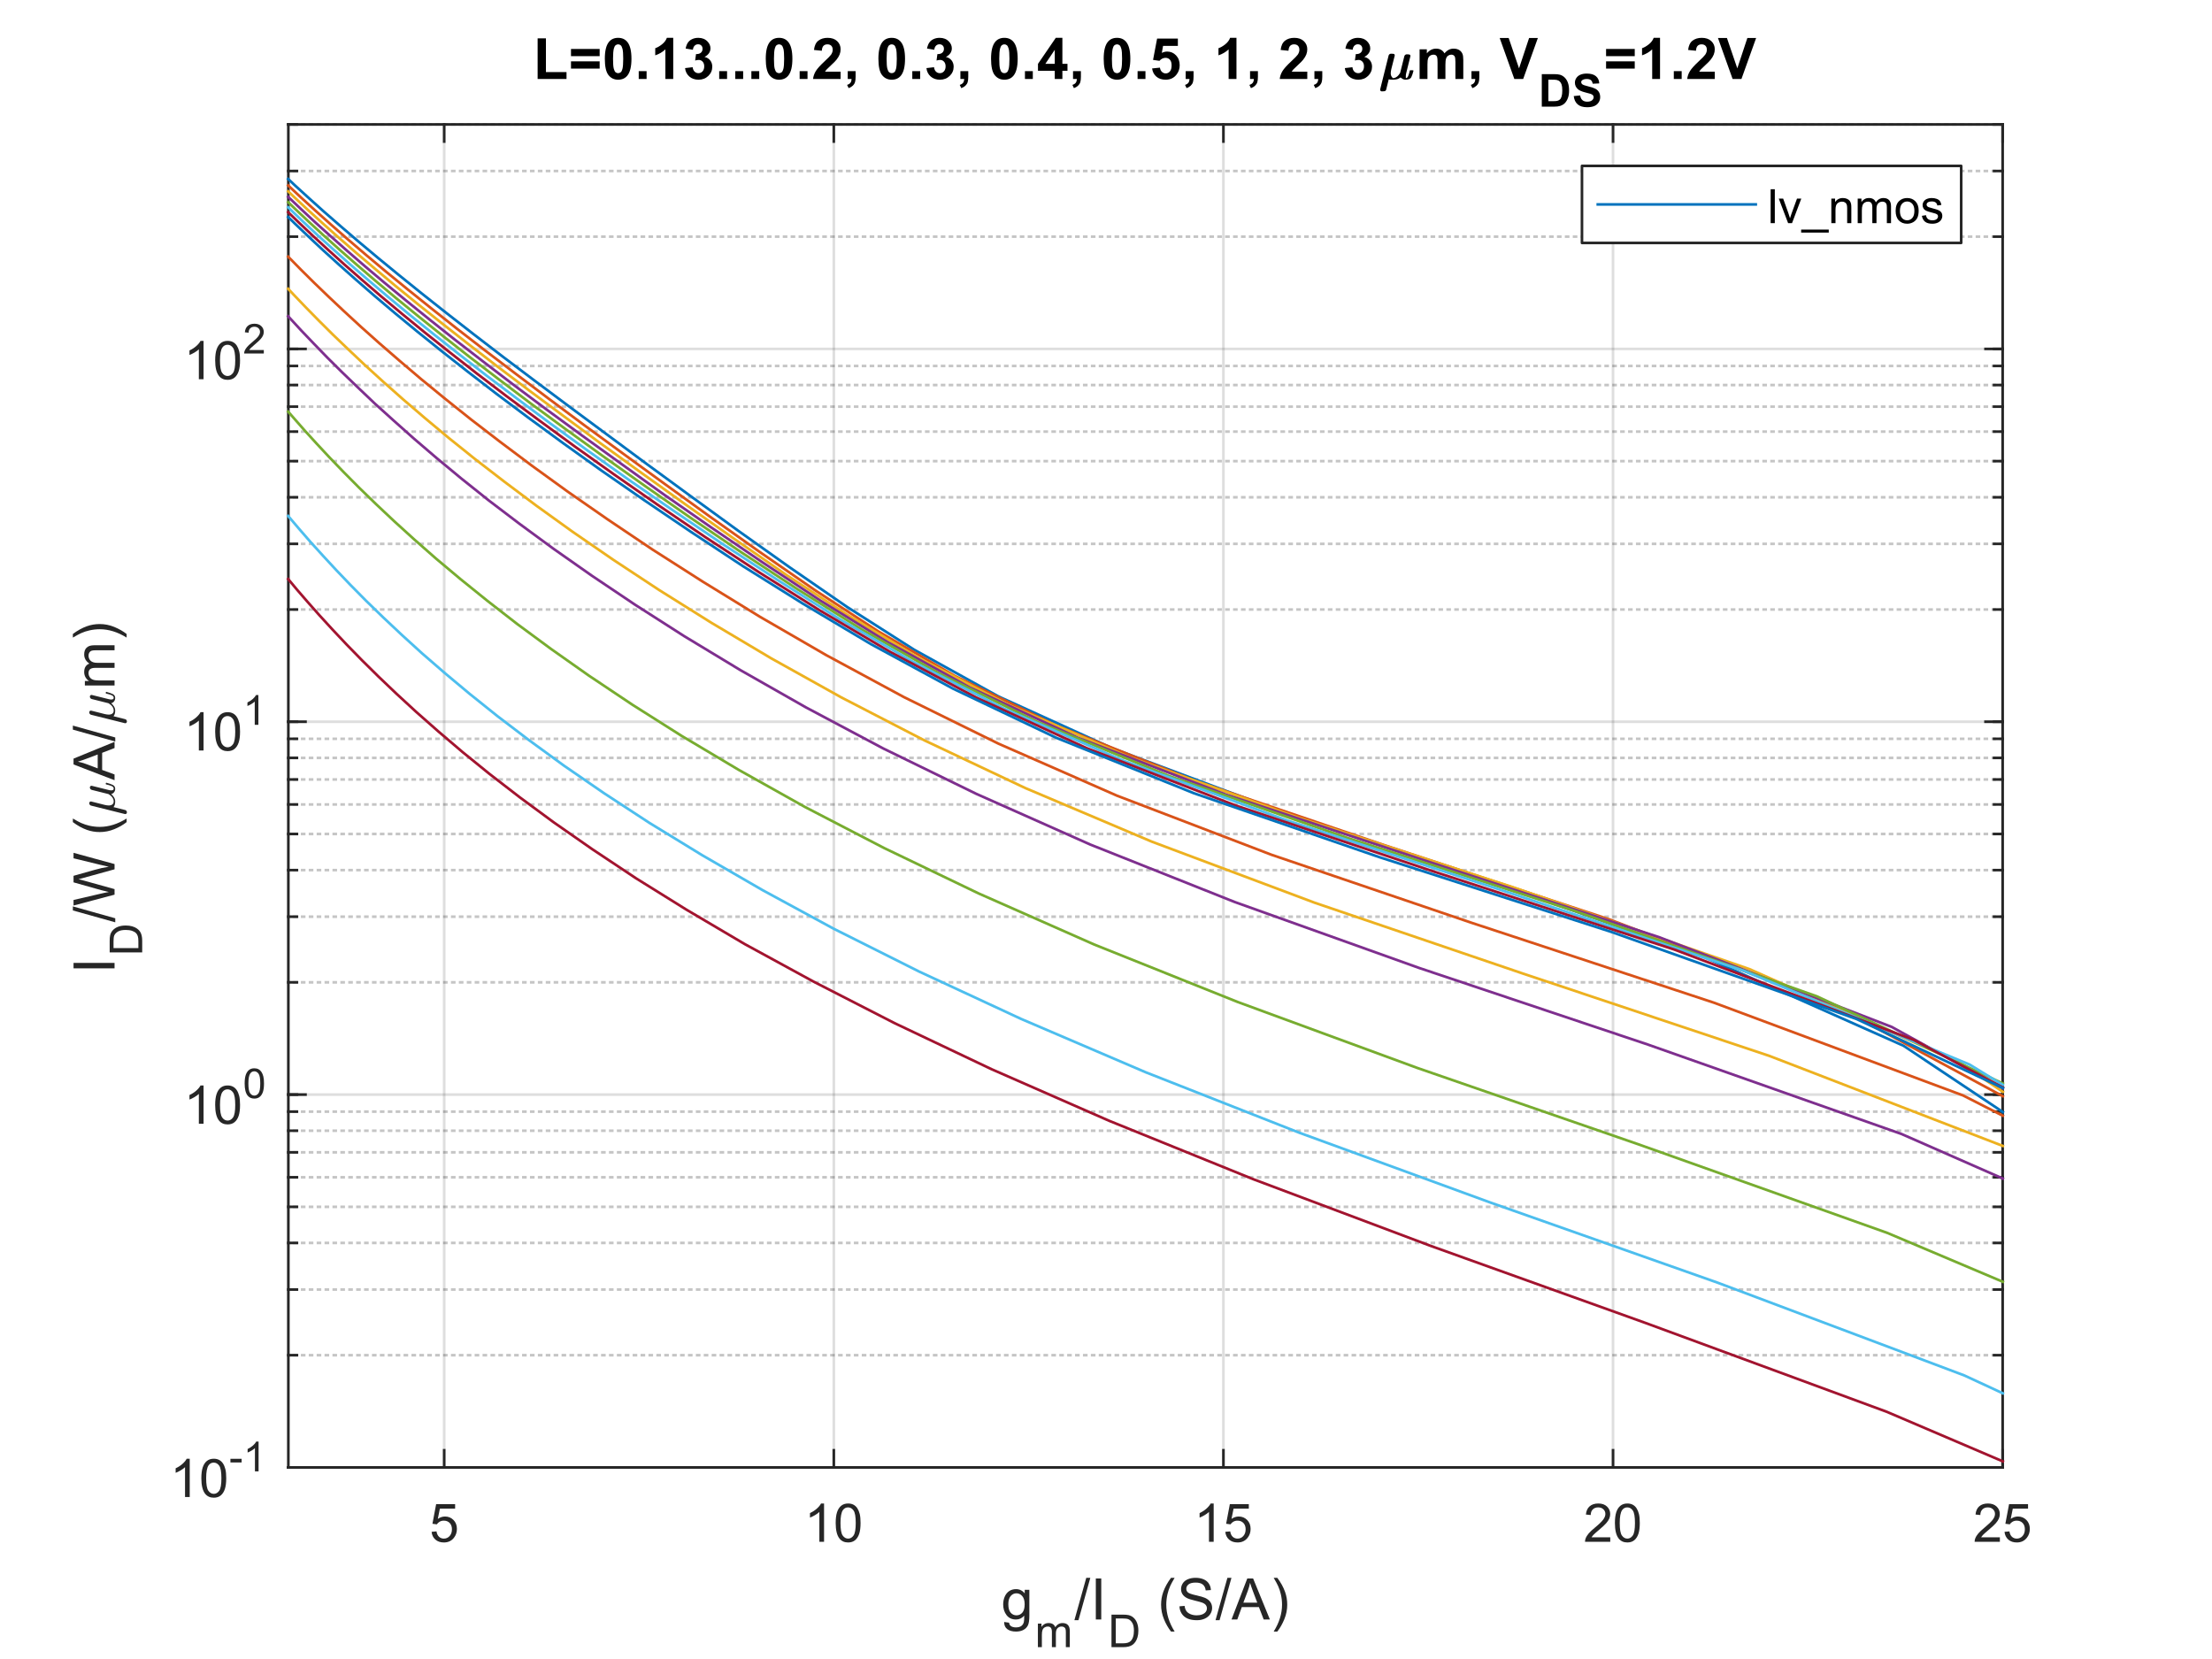 <?xml version="1.0"?>
<!DOCTYPE svg PUBLIC '-//W3C//DTD SVG 1.0//EN'
          'http://www.w3.org/TR/2001/REC-SVG-20010904/DTD/svg10.dtd'>
<svg xmlns:xlink="http://www.w3.org/1999/xlink" style="fill-opacity:1; color-rendering:auto; color-interpolation:auto; text-rendering:auto; stroke:black; stroke-linecap:square; stroke-miterlimit:10; shape-rendering:auto; stroke-opacity:1; fill:black; stroke-dasharray:none; font-weight:normal; stroke-width:1; font-family:'Dialog'; font-style:normal; stroke-linejoin:miter; font-size:12px; stroke-dashoffset:0; image-rendering:auto;" width="1120" height="840" xmlns="http://www.w3.org/2000/svg"
><rect width="100%" height="100%" fill="#333333" stroke="none"/><!--Generated by the Batik Graphics2D SVG Generator--><defs id="genericDefs"
  /><g
  ><defs id="defs1"
    ><clipPath clipPathUnits="userSpaceOnUse" id="clipPath1"
      ><path d="M0 0 L1120 0 L1120 840 L0 840 L0 0 Z"
      /></clipPath
    ></defs
    ><g style="fill:white; stroke:white;"
    ><rect x="0" y="0" width="1120" style="clip-path:url(#clipPath1); stroke:none;" height="840"
    /></g
    ><g style="fill:white; text-rendering:optimizeSpeed; color-rendering:optimizeSpeed; image-rendering:optimizeSpeed; shape-rendering:crispEdges; stroke:white; color-interpolation:sRGB;"
    ><rect x="0" width="1120" height="840" y="0" style="stroke:none;"
      /><path style="stroke:none;" d="M146 743 L1014 743 L1014 63 L146 63 Z"
    /></g
    ><g style="stroke-linecap:butt; fill-opacity:0.149; fill:rgb(38,38,38); text-rendering:geometricPrecision; image-rendering:optimizeQuality; color-rendering:optimizeQuality; stroke-linejoin:round; stroke:rgb(38,38,38); color-interpolation:linearRGB; stroke-width:1.333; stroke-opacity:0.149;"
    ><line y2="63" style="fill:none;" x1="224.909" x2="224.909" y1="743"
      /><line y2="63" style="fill:none;" x1="422.182" x2="422.182" y1="743"
      /><line y2="63" style="fill:none;" x1="619.455" x2="619.455" y1="743"
      /><line y2="63" style="fill:none;" x1="816.727" x2="816.727" y1="743"
      /><line y2="63" style="fill:none;" x1="1014" x2="1014" y1="743"
    /></g
    ><g style="fill-opacity:0.251; color-rendering:optimizeQuality; color-interpolation:linearRGB; text-rendering:geometricPrecision; stroke:rgb(26,26,26); stroke-linecap:butt; stroke-miterlimit:1; stroke-opacity:0.251; fill:rgb(26,26,26); stroke-dasharray:1,3; stroke-width:1.333; stroke-linejoin:bevel; image-rendering:optimizeQuality;"
    ><line y2="686.171" style="fill:none;" x1="1014" x2="146" y1="686.171"
      /><line y2="652.929" style="fill:none;" x1="1014" x2="146" y1="652.929"
      /><line y2="629.343" style="fill:none;" x1="1014" x2="146" y1="629.343"
      /><line y2="611.048" style="fill:none;" x1="1014" x2="146" y1="611.048"
      /><line y2="596.1" style="fill:none;" x1="1014" x2="146" y1="596.1"
      /><line y2="583.462" style="fill:none;" x1="1014" x2="146" y1="583.462"
      /><line y2="572.514" style="fill:none;" x1="1014" x2="146" y1="572.514"
      /><line y2="562.857" style="fill:none;" x1="1014" x2="146" y1="562.857"
      /><line y2="497.39" style="fill:none;" x1="1014" x2="146" y1="497.39"
      /><line y2="464.148" style="fill:none;" x1="1014" x2="146" y1="464.148"
      /><line y2="440.562" style="fill:none;" x1="1014" x2="146" y1="440.562"
      /><line y2="422.267" style="fill:none;" x1="1014" x2="146" y1="422.267"
      /><line y2="407.319" style="fill:none;" x1="1014" x2="146" y1="407.319"
      /><line y2="394.681" style="fill:none;" x1="1014" x2="146" y1="394.681"
      /><line y2="383.733" style="fill:none;" x1="1014" x2="146" y1="383.733"
      /><line y2="374.076" style="fill:none;" x1="1014" x2="146" y1="374.076"
      /><line y2="308.61" style="fill:none;" x1="1014" x2="146" y1="308.61"
      /><line y2="275.367" style="fill:none;" x1="1014" x2="146" y1="275.367"
      /><line y2="251.781" style="fill:none;" x1="1014" x2="146" y1="251.781"
      /><line y2="233.486" style="fill:none;" x1="1014" x2="146" y1="233.486"
      /><line y2="218.538" style="fill:none;" x1="1014" x2="146" y1="218.538"
      /><line y2="205.9" style="fill:none;" x1="1014" x2="146" y1="205.9"
      /><line y2="194.952" style="fill:none;" x1="1014" x2="146" y1="194.952"
      /><line y2="185.296" style="fill:none;" x1="1014" x2="146" y1="185.296"
      /><line y2="119.829" style="fill:none;" x1="1014" x2="146" y1="119.829"
      /><line y2="86.586" style="fill:none;" x1="1014" x2="146" y1="86.586"
      /><line y2="63" style="fill:none;" x1="1014" x2="146" y1="63"
    /></g
    ><g style="stroke-linecap:butt; fill-opacity:0.149; fill:rgb(38,38,38); text-rendering:geometricPrecision; image-rendering:optimizeQuality; color-rendering:optimizeQuality; stroke-linejoin:round; stroke:rgb(38,38,38); color-interpolation:linearRGB; stroke-width:1.333; stroke-opacity:0.149;"
    ><line y2="743" style="fill:none;" x1="1014" x2="146" y1="743"
      /><line y2="554.219" style="fill:none;" x1="1014" x2="146" y1="554.219"
      /><line y2="365.438" style="fill:none;" x1="1014" x2="146" y1="365.438"
      /><line y2="176.657" style="fill:none;" x1="1014" x2="146" y1="176.657"
      /><line x1="146" x2="1014" y1="743" style="stroke-linecap:square; fill-opacity:1; fill:none; stroke-opacity:1;" y2="743"
      /><line x1="146" x2="1014" y1="63" style="stroke-linecap:square; fill-opacity:1; fill:none; stroke-opacity:1;" y2="63"
      /><line x1="224.909" x2="224.909" y1="743" style="stroke-linecap:square; fill-opacity:1; fill:none; stroke-opacity:1;" y2="734.32"
      /><line x1="422.182" x2="422.182" y1="743" style="stroke-linecap:square; fill-opacity:1; fill:none; stroke-opacity:1;" y2="734.32"
      /><line x1="619.455" x2="619.455" y1="743" style="stroke-linecap:square; fill-opacity:1; fill:none; stroke-opacity:1;" y2="734.32"
      /><line x1="816.727" x2="816.727" y1="743" style="stroke-linecap:square; fill-opacity:1; fill:none; stroke-opacity:1;" y2="734.32"
      /><line x1="1014" x2="1014" y1="743" style="stroke-linecap:square; fill-opacity:1; fill:none; stroke-opacity:1;" y2="734.32"
      /><line x1="224.909" x2="224.909" y1="63" style="stroke-linecap:square; fill-opacity:1; fill:none; stroke-opacity:1;" y2="71.68"
      /><line x1="422.182" x2="422.182" y1="63" style="stroke-linecap:square; fill-opacity:1; fill:none; stroke-opacity:1;" y2="71.68"
      /><line x1="619.455" x2="619.455" y1="63" style="stroke-linecap:square; fill-opacity:1; fill:none; stroke-opacity:1;" y2="71.68"
      /><line x1="816.727" x2="816.727" y1="63" style="stroke-linecap:square; fill-opacity:1; fill:none; stroke-opacity:1;" y2="71.68"
      /><line x1="1014" x2="1014" y1="63" style="stroke-linecap:square; fill-opacity:1; fill:none; stroke-opacity:1;" y2="71.68"
    /></g
    ><g transform="translate(224.909,753.667)" style="font-size:26.667px; fill:rgb(38,38,38); text-rendering:geometricPrecision; color-rendering:optimizeQuality; image-rendering:optimizeQuality; stroke:rgb(38,38,38); color-interpolation:linearRGB;"
    ><path style="stroke:none;" d="M-6.375 21.938 L-3.891 21.719 Q-3.609 23.547 -2.602 24.461 Q-1.594 25.375 -0.172 25.375 Q1.547 25.375 2.734 24.086 Q3.922 22.797 3.922 20.656 Q3.922 18.625 2.781 17.453 Q1.641 16.281 -0.203 16.281 Q-1.359 16.281 -2.281 16.805 Q-3.203 17.328 -3.734 18.156 L-5.953 17.859 L-4.078 7.938 L5.531 7.938 L5.531 10.203 L-2.188 10.203 L-3.234 15.391 Q-1.484 14.188 0.422 14.188 Q2.953 14.188 4.695 15.938 Q6.438 17.688 6.438 20.453 Q6.438 23.078 4.906 24.984 Q3.047 27.328 -0.172 27.328 Q-2.812 27.328 -4.477 25.852 Q-6.141 24.375 -6.375 21.938 Z"
    /></g
    ><g transform="translate(422.182,753.667)" style="font-size:26.667px; fill:rgb(38,38,38); text-rendering:geometricPrecision; color-rendering:optimizeQuality; image-rendering:optimizeQuality; stroke:rgb(38,38,38); color-interpolation:linearRGB;"
    ><path style="stroke:none;" d="M-4.938 27 L-7.312 27 L-7.312 11.875 Q-8.172 12.703 -9.562 13.516 Q-10.953 14.328 -12.062 14.734 L-12.062 12.438 Q-10.062 11.516 -8.578 10.18 Q-7.094 8.844 -6.469 7.594 L-4.938 7.594 L-4.938 27 ZM0.95 17.469 Q0.95 14.047 1.653 11.953 Q2.356 9.859 3.747 8.727 Q5.137 7.594 7.247 7.594 Q8.809 7.594 9.981 8.219 Q11.153 8.844 11.919 10.023 Q12.684 11.203 13.114 12.898 Q13.544 14.594 13.544 17.469 Q13.544 20.875 12.848 22.961 Q12.153 25.047 10.762 26.188 Q9.372 27.328 7.247 27.328 Q4.45 27.328 2.856 25.328 Q0.95 22.906 0.95 17.469 ZM3.387 17.469 Q3.387 22.234 4.497 23.805 Q5.606 25.375 7.247 25.375 Q8.887 25.375 9.997 23.797 Q11.106 22.219 11.106 17.469 Q11.106 12.703 9.997 11.133 Q8.887 9.562 7.216 9.562 Q5.591 9.562 4.606 10.938 Q3.387 12.703 3.387 17.469 Z"
    /></g
    ><g transform="translate(619.455,753.667)" style="font-size:26.667px; fill:rgb(38,38,38); text-rendering:geometricPrecision; color-rendering:optimizeQuality; image-rendering:optimizeQuality; stroke:rgb(38,38,38); color-interpolation:linearRGB;"
    ><path style="stroke:none;" d="M-4.938 27 L-7.312 27 L-7.312 11.875 Q-8.172 12.703 -9.562 13.516 Q-10.953 14.328 -12.062 14.734 L-12.062 12.438 Q-10.062 11.516 -8.578 10.18 Q-7.094 8.844 -6.469 7.594 L-4.938 7.594 L-4.938 27 ZM0.95 21.938 L3.434 21.719 Q3.716 23.547 4.723 24.461 Q5.731 25.375 7.153 25.375 Q8.872 25.375 10.059 24.086 Q11.247 22.797 11.247 20.656 Q11.247 18.625 10.106 17.453 Q8.966 16.281 7.122 16.281 Q5.966 16.281 5.044 16.805 Q4.122 17.328 3.591 18.156 L1.372 17.859 L3.247 7.938 L12.856 7.938 L12.856 10.203 L5.137 10.203 L4.091 15.391 Q5.841 14.188 7.747 14.188 Q10.278 14.188 12.02 15.938 Q13.762 17.688 13.762 20.453 Q13.762 23.078 12.231 24.984 Q10.372 27.328 7.153 27.328 Q4.512 27.328 2.848 25.852 Q1.184 24.375 0.95 21.938 Z"
    /></g
    ><g transform="translate(816.727,753.667)" style="font-size:26.667px; fill:rgb(38,38,38); text-rendering:geometricPrecision; color-rendering:optimizeQuality; image-rendering:optimizeQuality; stroke:rgb(38,38,38); color-interpolation:linearRGB;"
    ><path style="stroke:none;" d="M-1.406 24.719 L-1.406 27 L-14.188 27 Q-14.203 26.141 -13.906 25.359 Q-13.422 24.047 -12.344 22.781 Q-11.266 21.516 -9.234 19.859 Q-6.094 17.266 -4.984 15.758 Q-3.875 14.25 -3.875 12.906 Q-3.875 11.5 -4.883 10.531 Q-5.891 9.562 -7.516 9.562 Q-9.219 9.562 -10.25 10.586 Q-11.281 11.609 -11.297 13.438 L-13.734 13.188 Q-13.484 10.453 -11.852 9.023 Q-10.219 7.594 -7.453 7.594 Q-4.672 7.594 -3.055 9.133 Q-1.438 10.672 -1.438 12.953 Q-1.438 14.125 -1.914 15.242 Q-2.391 16.359 -3.484 17.602 Q-4.578 18.844 -7.141 21 Q-9.281 22.797 -9.883 23.438 Q-10.484 24.078 -10.891 24.719 L-1.406 24.719 ZM0.95 17.469 Q0.95 14.047 1.653 11.953 Q2.356 9.859 3.747 8.727 Q5.137 7.594 7.247 7.594 Q8.809 7.594 9.981 8.219 Q11.153 8.844 11.919 10.023 Q12.684 11.203 13.114 12.898 Q13.544 14.594 13.544 17.469 Q13.544 20.875 12.848 22.961 Q12.153 25.047 10.762 26.188 Q9.372 27.328 7.247 27.328 Q4.45 27.328 2.856 25.328 Q0.95 22.906 0.95 17.469 ZM3.387 17.469 Q3.387 22.234 4.497 23.805 Q5.606 25.375 7.247 25.375 Q8.887 25.375 9.997 23.797 Q11.106 22.219 11.106 17.469 Q11.106 12.703 9.997 11.133 Q8.887 9.562 7.216 9.562 Q5.591 9.562 4.606 10.938 Q3.387 12.703 3.387 17.469 Z"
    /></g
    ><g transform="translate(1014,753.667)" style="font-size:26.667px; fill:rgb(38,38,38); text-rendering:geometricPrecision; color-rendering:optimizeQuality; image-rendering:optimizeQuality; stroke:rgb(38,38,38); color-interpolation:linearRGB;"
    ><path style="stroke:none;" d="M-1.406 24.719 L-1.406 27 L-14.188 27 Q-14.203 26.141 -13.906 25.359 Q-13.422 24.047 -12.344 22.781 Q-11.266 21.516 -9.234 19.859 Q-6.094 17.266 -4.984 15.758 Q-3.875 14.25 -3.875 12.906 Q-3.875 11.5 -4.883 10.531 Q-5.891 9.562 -7.516 9.562 Q-9.219 9.562 -10.25 10.586 Q-11.281 11.609 -11.297 13.438 L-13.734 13.188 Q-13.484 10.453 -11.852 9.023 Q-10.219 7.594 -7.453 7.594 Q-4.672 7.594 -3.055 9.133 Q-1.438 10.672 -1.438 12.953 Q-1.438 14.125 -1.914 15.242 Q-2.391 16.359 -3.484 17.602 Q-4.578 18.844 -7.141 21 Q-9.281 22.797 -9.883 23.438 Q-10.484 24.078 -10.891 24.719 L-1.406 24.719 ZM0.95 21.938 L3.434 21.719 Q3.716 23.547 4.723 24.461 Q5.731 25.375 7.153 25.375 Q8.872 25.375 10.059 24.086 Q11.247 22.797 11.247 20.656 Q11.247 18.625 10.106 17.453 Q8.966 16.281 7.122 16.281 Q5.966 16.281 5.044 16.805 Q4.122 17.328 3.591 18.156 L1.372 17.859 L3.247 7.938 L12.856 7.938 L12.856 10.203 L5.137 10.203 L4.091 15.391 Q5.841 14.188 7.747 14.188 Q10.278 14.188 12.02 15.938 Q13.762 17.688 13.762 20.453 Q13.762 23.078 12.231 24.984 Q10.372 27.328 7.153 27.328 Q4.512 27.328 2.848 25.852 Q1.184 24.375 0.95 21.938 Z"
    /></g
    ><g transform="translate(507,820)" style="font-size:29.333px; fill:rgb(38,38,38); text-rendering:geometricPrecision; color-rendering:optimizeQuality; image-rendering:optimizeQuality; stroke:rgb(38,38,38); color-interpolation:linearRGB;"
    ><path style="stroke:none;" d="M1.438 1.25 L3.922 1.609 Q4.078 2.766 4.781 3.281 Q5.734 4 7.375 4 Q9.141 4 10.109 3.289 Q11.078 2.578 11.406 1.297 Q11.609 0.531 11.594 -1.969 Q9.922 0 7.438 0 Q4.328 0 2.633 -2.234 Q0.938 -4.469 0.938 -7.609 Q0.938 -9.75 1.719 -11.57 Q2.5 -13.391 3.977 -14.383 Q5.453 -15.375 7.453 -15.375 Q10.109 -15.375 11.844 -13.219 L11.844 -15.031 L14.188 -15.031 L14.188 -2.047 Q14.188 1.469 13.477 2.938 Q12.766 4.406 11.211 5.258 Q9.656 6.109 7.391 6.109 Q4.703 6.109 3.047 4.898 Q1.391 3.688 1.438 1.25 ZM3.547 -7.781 Q3.547 -4.828 4.727 -3.469 Q5.906 -2.109 7.672 -2.109 Q9.438 -2.109 10.625 -3.461 Q11.812 -4.812 11.812 -7.703 Q11.812 -10.469 10.586 -11.867 Q9.359 -13.266 7.625 -13.266 Q5.938 -13.266 4.742 -11.883 Q3.547 -10.5 3.547 -7.781 Z"
    /></g
    ><g transform="translate(524,834)" style="font-size:23.467px; fill:rgb(38,38,38); text-rendering:geometricPrecision; color-rendering:optimizeQuality; image-rendering:optimizeQuality; stroke:rgb(38,38,38); color-interpolation:linearRGB;"
    ><path style="stroke:none;" d="M1.516 0 L1.516 -11.922 L3.328 -11.922 L3.328 -10.25 Q3.891 -11.125 4.82 -11.664 Q5.75 -12.203 6.938 -12.203 Q8.266 -12.203 9.117 -11.648 Q9.969 -11.094 10.312 -10.109 Q11.719 -12.203 14 -12.203 Q15.766 -12.203 16.719 -11.219 Q17.672 -10.234 17.672 -8.188 L17.672 0 L15.672 0 L15.672 -7.516 Q15.672 -8.719 15.477 -9.258 Q15.281 -9.797 14.758 -10.117 Q14.234 -10.438 13.547 -10.438 Q12.281 -10.438 11.453 -9.602 Q10.625 -8.766 10.625 -6.922 L10.625 0 L8.609 0 L8.609 -7.75 Q8.609 -9.094 8.109 -9.766 Q7.609 -10.438 6.484 -10.438 Q5.641 -10.438 4.914 -9.992 Q4.188 -9.547 3.859 -8.68 Q3.531 -7.812 3.531 -6.188 L3.531 0 L1.516 0 Z"
    /></g
    ><g transform="translate(544,820)" style="font-size:29.333px; fill:rgb(38,38,38); text-rendering:geometricPrecision; color-rendering:optimizeQuality; image-rendering:optimizeQuality; stroke:rgb(38,38,38); color-interpolation:linearRGB;"
    ><path style="stroke:none;" d="M0 0.359 L6.016 -21.109 L8.062 -21.109 L2.047 0.359 L0 0.359 ZM10.847 0 L10.847 -20.766 L13.597 -20.766 L13.597 0 L10.847 0 Z"
    /></g
    ><g transform="translate(561,834)" style="font-size:23.467px; fill:rgb(38,38,38); text-rendering:geometricPrecision; color-rendering:optimizeQuality; image-rendering:optimizeQuality; stroke:rgb(38,38,38); color-interpolation:linearRGB;"
    ><path style="stroke:none;" d="M1.781 0 L1.781 -16.469 L7.453 -16.469 Q9.359 -16.469 10.375 -16.234 Q11.797 -15.906 12.797 -15.047 Q14.094 -13.953 14.742 -12.234 Q15.391 -10.516 15.391 -8.328 Q15.391 -6.453 14.953 -5 Q14.516 -3.547 13.828 -2.602 Q13.141 -1.656 12.328 -1.109 Q11.516 -0.562 10.359 -0.281 Q9.203 0 7.719 0 L1.781 0 ZM3.953 -1.938 L7.469 -1.938 Q9.094 -1.938 10.023 -2.242 Q10.953 -2.547 11.5 -3.094 Q12.281 -3.875 12.711 -5.18 Q13.141 -6.484 13.141 -8.359 Q13.141 -10.938 12.289 -12.328 Q11.438 -13.719 10.234 -14.188 Q9.359 -14.516 7.406 -14.516 L3.953 -14.516 L3.953 -1.938 Z"
    /></g
    ><g transform="translate(578,820)" style="font-size:29.333px; fill:rgb(38,38,38); text-rendering:geometricPrecision; color-rendering:optimizeQuality; image-rendering:optimizeQuality; stroke:rgb(38,38,38); color-interpolation:linearRGB;"
    ><path style="stroke:none;" d="M14.925 6.109 Q12.816 3.438 11.355 -0.133 Q9.894 -3.703 9.894 -7.516 Q9.894 -10.891 10.988 -13.969 Q12.269 -17.562 14.925 -21.109 L16.753 -21.109 Q15.035 -18.172 14.488 -16.906 Q13.628 -14.953 13.128 -12.828 Q12.519 -10.188 12.519 -7.5 Q12.519 -0.688 16.753 6.109 L14.925 6.109 ZM19.202 -6.672 L21.796 -6.891 Q21.983 -5.344 22.655 -4.344 Q23.327 -3.344 24.741 -2.727 Q26.155 -2.109 27.936 -2.109 Q29.499 -2.109 30.702 -2.578 Q31.905 -3.047 32.499 -3.859 Q33.093 -4.672 33.093 -5.641 Q33.093 -6.609 32.522 -7.344 Q31.952 -8.078 30.655 -8.562 Q29.811 -8.891 26.952 -9.578 Q24.093 -10.266 22.952 -10.875 Q21.452 -11.656 20.726 -12.812 Q19.999 -13.969 19.999 -15.391 Q19.999 -16.969 20.89 -18.336 Q21.78 -19.703 23.499 -20.406 Q25.218 -21.109 27.311 -21.109 Q29.608 -21.109 31.374 -20.367 Q33.14 -19.625 34.093 -18.18 Q35.046 -16.734 35.108 -14.906 L32.483 -14.719 Q32.265 -16.688 31.038 -17.688 Q29.811 -18.688 27.421 -18.688 Q24.936 -18.688 23.796 -17.773 Q22.655 -16.859 22.655 -15.578 Q22.655 -14.453 23.452 -13.734 Q24.249 -13.016 27.601 -12.258 Q30.952 -11.5 32.187 -10.938 Q33.999 -10.094 34.866 -8.812 Q35.733 -7.531 35.733 -5.859 Q35.733 -4.203 34.788 -2.742 Q33.843 -1.281 32.062 -0.461 Q30.28 0.359 28.061 0.359 Q25.233 0.359 23.335 -0.461 Q21.436 -1.281 20.351 -2.938 Q19.265 -4.594 19.202 -6.672 ZM37.456 0.359 L43.472 -21.109 L45.519 -21.109 L39.503 0.359 L37.456 0.359 ZM45.553 0 L53.538 -20.766 L56.491 -20.766 L64.991 0 L61.85 0 L59.428 -6.281 L50.757 -6.281 L48.475 0 L45.553 0 ZM51.553 -8.531 L58.585 -8.531 L56.413 -14.281 Q55.428 -16.891 54.944 -18.578 Q54.553 -16.578 53.835 -14.609 L51.553 -8.531 ZM68.73 6.109 L66.902 6.109 Q71.136 -0.688 71.136 -7.5 Q71.136 -10.172 70.527 -12.781 Q70.058 -14.906 69.183 -16.859 Q68.636 -18.141 66.902 -21.109 L68.73 -21.109 Q71.402 -17.562 72.667 -13.969 Q73.761 -10.891 73.761 -7.516 Q73.761 -3.703 72.292 -0.133 Q70.823 3.438 68.73 6.109 Z"
    /></g
    ><g style="fill:rgb(38,38,38); text-rendering:geometricPrecision; image-rendering:optimizeQuality; color-rendering:optimizeQuality; stroke-linejoin:round; stroke:rgb(38,38,38); color-interpolation:linearRGB; stroke-width:1.333;"
    ><line y2="63" style="fill:none;" x1="146" x2="146" y1="743"
      /><line y2="63" style="fill:none;" x1="1014" x2="1014" y1="743"
      /><line y2="743" style="fill:none;" x1="146" x2="154.68" y1="743"
      /><line y2="554.219" style="fill:none;" x1="146" x2="154.68" y1="554.219"
      /><line y2="365.438" style="fill:none;" x1="146" x2="154.68" y1="365.438"
      /><line y2="176.657" style="fill:none;" x1="146" x2="154.68" y1="176.657"
      /><line y2="743" style="fill:none;" x1="1014" x2="1005.32" y1="743"
      /><line y2="554.219" style="fill:none;" x1="1014" x2="1005.32" y1="554.219"
      /><line y2="365.438" style="fill:none;" x1="1014" x2="1005.32" y1="365.438"
      /><line y2="176.657" style="fill:none;" x1="1014" x2="1005.32" y1="176.657"
      /><line y2="743" style="fill:none;" x1="146" x2="150.34" y1="743"
      /><line y2="686.171" style="fill:none;" x1="146" x2="150.34" y1="686.171"
      /><line y2="652.929" style="fill:none;" x1="146" x2="150.34" y1="652.929"
      /><line y2="629.343" style="fill:none;" x1="146" x2="150.34" y1="629.343"
      /><line y2="611.048" style="fill:none;" x1="146" x2="150.34" y1="611.048"
      /><line y2="596.1" style="fill:none;" x1="146" x2="150.34" y1="596.1"
      /><line y2="583.462" style="fill:none;" x1="146" x2="150.34" y1="583.462"
      /><line y2="572.514" style="fill:none;" x1="146" x2="150.34" y1="572.514"
      /><line y2="562.857" style="fill:none;" x1="146" x2="150.34" y1="562.857"
      /><line y2="554.219" style="fill:none;" x1="146" x2="150.34" y1="554.219"
      /><line y2="497.39" style="fill:none;" x1="146" x2="150.34" y1="497.39"
      /><line y2="464.148" style="fill:none;" x1="146" x2="150.34" y1="464.148"
      /><line y2="440.562" style="fill:none;" x1="146" x2="150.34" y1="440.562"
      /><line y2="422.267" style="fill:none;" x1="146" x2="150.34" y1="422.267"
      /><line y2="407.319" style="fill:none;" x1="146" x2="150.34" y1="407.319"
      /><line y2="394.681" style="fill:none;" x1="146" x2="150.34" y1="394.681"
      /><line y2="383.733" style="fill:none;" x1="146" x2="150.34" y1="383.733"
      /><line y2="374.076" style="fill:none;" x1="146" x2="150.34" y1="374.076"
      /><line y2="365.438" style="fill:none;" x1="146" x2="150.34" y1="365.438"
      /><line y2="308.61" style="fill:none;" x1="146" x2="150.34" y1="308.61"
      /><line y2="275.367" style="fill:none;" x1="146" x2="150.34" y1="275.367"
      /><line y2="251.781" style="fill:none;" x1="146" x2="150.34" y1="251.781"
      /><line y2="233.486" style="fill:none;" x1="146" x2="150.34" y1="233.486"
      /><line y2="218.538" style="fill:none;" x1="146" x2="150.34" y1="218.538"
      /><line y2="205.9" style="fill:none;" x1="146" x2="150.34" y1="205.9"
      /><line y2="194.952" style="fill:none;" x1="146" x2="150.34" y1="194.952"
      /><line y2="185.296" style="fill:none;" x1="146" x2="150.34" y1="185.296"
      /><line y2="176.657" style="fill:none;" x1="146" x2="150.34" y1="176.657"
      /><line y2="119.829" style="fill:none;" x1="146" x2="150.34" y1="119.829"
      /><line y2="86.586" style="fill:none;" x1="146" x2="150.34" y1="86.586"
      /><line y2="63" style="fill:none;" x1="146" x2="150.34" y1="63"
      /><line y2="743" style="fill:none;" x1="1014" x2="1009.66" y1="743"
      /><line y2="686.171" style="fill:none;" x1="1014" x2="1009.66" y1="686.171"
      /><line y2="652.929" style="fill:none;" x1="1014" x2="1009.66" y1="652.929"
      /><line y2="629.343" style="fill:none;" x1="1014" x2="1009.66" y1="629.343"
      /><line y2="611.048" style="fill:none;" x1="1014" x2="1009.66" y1="611.048"
      /><line y2="596.1" style="fill:none;" x1="1014" x2="1009.66" y1="596.1"
      /><line y2="583.462" style="fill:none;" x1="1014" x2="1009.66" y1="583.462"
      /><line y2="572.514" style="fill:none;" x1="1014" x2="1009.66" y1="572.514"
      /><line y2="562.857" style="fill:none;" x1="1014" x2="1009.66" y1="562.857"
      /><line y2="554.219" style="fill:none;" x1="1014" x2="1009.66" y1="554.219"
      /><line y2="497.39" style="fill:none;" x1="1014" x2="1009.66" y1="497.39"
      /><line y2="464.148" style="fill:none;" x1="1014" x2="1009.66" y1="464.148"
      /><line y2="440.562" style="fill:none;" x1="1014" x2="1009.66" y1="440.562"
      /><line y2="422.267" style="fill:none;" x1="1014" x2="1009.66" y1="422.267"
      /><line y2="407.319" style="fill:none;" x1="1014" x2="1009.66" y1="407.319"
      /><line y2="394.681" style="fill:none;" x1="1014" x2="1009.66" y1="394.681"
      /><line y2="383.733" style="fill:none;" x1="1014" x2="1009.66" y1="383.733"
      /><line y2="374.076" style="fill:none;" x1="1014" x2="1009.66" y1="374.076"
      /><line y2="365.438" style="fill:none;" x1="1014" x2="1009.66" y1="365.438"
      /><line y2="308.61" style="fill:none;" x1="1014" x2="1009.66" y1="308.61"
      /><line y2="275.367" style="fill:none;" x1="1014" x2="1009.66" y1="275.367"
      /><line y2="251.781" style="fill:none;" x1="1014" x2="1009.66" y1="251.781"
      /><line y2="233.486" style="fill:none;" x1="1014" x2="1009.66" y1="233.486"
      /><line y2="218.538" style="fill:none;" x1="1014" x2="1009.66" y1="218.538"
      /><line y2="205.9" style="fill:none;" x1="1014" x2="1009.66" y1="205.9"
      /><line y2="194.952" style="fill:none;" x1="1014" x2="1009.66" y1="194.952"
      /><line y2="185.296" style="fill:none;" x1="1014" x2="1009.66" y1="185.296"
      /><line y2="176.657" style="fill:none;" x1="1014" x2="1009.66" y1="176.657"
      /><line y2="119.829" style="fill:none;" x1="1014" x2="1009.66" y1="119.829"
      /><line y2="86.586" style="fill:none;" x1="1014" x2="1009.66" y1="86.586"
      /><line y2="63" style="fill:none;" x1="1014" x2="1009.66" y1="63"
    /></g
    ><g transform="translate(86,758)" style="font-size:26.667px; fill:rgb(38,38,38); text-rendering:geometricPrecision; color-rendering:optimizeQuality; image-rendering:optimizeQuality; stroke:rgb(38,38,38); color-interpolation:linearRGB;"
    ><path style="stroke:none;" d="M10.062 0 L7.688 0 L7.688 -15.125 Q6.828 -14.297 5.438 -13.484 Q4.047 -12.672 2.938 -12.266 L2.938 -14.562 Q4.938 -15.484 6.422 -16.82 Q7.906 -18.156 8.531 -19.406 L10.062 -19.406 L10.062 0 ZM15.95 -9.531 Q15.95 -12.953 16.653 -15.047 Q17.356 -17.141 18.747 -18.273 Q20.137 -19.406 22.247 -19.406 Q23.809 -19.406 24.981 -18.781 Q26.153 -18.156 26.919 -16.977 Q27.684 -15.797 28.114 -14.102 Q28.544 -12.406 28.544 -9.531 Q28.544 -6.125 27.848 -4.039 Q27.153 -1.953 25.762 -0.812 Q24.372 0.328 22.247 0.328 Q19.45 0.328 17.856 -1.672 Q15.95 -4.094 15.95 -9.531 ZM18.387 -9.531 Q18.387 -4.766 19.497 -3.195 Q20.606 -1.625 22.247 -1.625 Q23.887 -1.625 24.997 -3.203 Q26.106 -4.781 26.106 -9.531 Q26.106 -14.297 24.997 -15.867 Q23.887 -17.438 22.216 -17.438 Q20.591 -17.438 19.606 -16.062 Q18.387 -14.297 18.387 -9.531 Z"
    /></g
    ><g transform="translate(116,745)" style="font-size:21.333px; fill:rgb(38,38,38); text-rendering:geometricPrecision; color-rendering:optimizeQuality; image-rendering:optimizeQuality; stroke:rgb(38,38,38); color-interpolation:linearRGB;"
    ><path style="stroke:none;" d="M0.672 -4.516 L0.672 -6.375 L6.344 -6.375 L6.344 -4.516 L0.672 -4.516 ZM14.925 0 L13.082 0 L13.082 -11.766 Q12.41 -11.125 11.324 -10.492 Q10.238 -9.859 9.379 -9.531 L9.379 -11.328 Q10.925 -12.047 12.089 -13.086 Q13.254 -14.125 13.738 -15.094 L14.925 -15.094 L14.925 0 Z"
    /></g
    ><g transform="translate(93,569)" style="font-size:26.667px; fill:rgb(38,38,38); text-rendering:geometricPrecision; color-rendering:optimizeQuality; image-rendering:optimizeQuality; stroke:rgb(38,38,38); color-interpolation:linearRGB;"
    ><path style="stroke:none;" d="M10.062 0 L7.688 0 L7.688 -15.125 Q6.828 -14.297 5.438 -13.484 Q4.047 -12.672 2.938 -12.266 L2.938 -14.562 Q4.938 -15.484 6.422 -16.82 Q7.906 -18.156 8.531 -19.406 L10.062 -19.406 L10.062 0 ZM15.95 -9.531 Q15.95 -12.953 16.653 -15.047 Q17.356 -17.141 18.747 -18.273 Q20.137 -19.406 22.247 -19.406 Q23.809 -19.406 24.981 -18.781 Q26.153 -18.156 26.919 -16.977 Q27.684 -15.797 28.114 -14.102 Q28.544 -12.406 28.544 -9.531 Q28.544 -6.125 27.848 -4.039 Q27.153 -1.953 25.762 -0.812 Q24.372 0.328 22.247 0.328 Q19.45 0.328 17.856 -1.672 Q15.95 -4.094 15.95 -9.531 ZM18.387 -9.531 Q18.387 -4.766 19.497 -3.195 Q20.606 -1.625 22.247 -1.625 Q23.887 -1.625 24.997 -3.203 Q26.106 -4.781 26.106 -9.531 Q26.106 -14.297 24.997 -15.867 Q23.887 -17.438 22.216 -17.438 Q20.591 -17.438 19.606 -16.062 Q18.387 -14.297 18.387 -9.531 Z"
    /></g
    ><g transform="translate(123,556)" style="font-size:21.333px; fill:rgb(38,38,38); text-rendering:geometricPrecision; color-rendering:optimizeQuality; image-rendering:optimizeQuality; stroke:rgb(38,38,38); color-interpolation:linearRGB;"
    ><path style="stroke:none;" d="M0.875 -7.406 Q0.875 -10.078 1.422 -11.703 Q1.969 -13.328 3.047 -14.211 Q4.125 -15.094 5.766 -15.094 Q6.984 -15.094 7.898 -14.609 Q8.812 -14.125 9.406 -13.203 Q10 -12.281 10.336 -10.969 Q10.672 -9.656 10.672 -7.406 Q10.672 -4.766 10.133 -3.141 Q9.594 -1.516 8.508 -0.633 Q7.422 0.25 5.766 0.25 Q3.594 0.25 2.359 -1.297 Q0.875 -3.172 0.875 -7.406 ZM2.766 -7.406 Q2.766 -3.719 3.633 -2.492 Q4.5 -1.266 5.766 -1.266 Q7.047 -1.266 7.914 -2.492 Q8.781 -3.719 8.781 -7.406 Q8.781 -11.125 7.914 -12.344 Q7.047 -13.562 5.75 -13.562 Q4.484 -13.562 3.719 -12.484 Q2.766 -11.109 2.766 -7.406 Z"
    /></g
    ><g transform="translate(93,380)" style="font-size:26.667px; fill:rgb(38,38,38); text-rendering:geometricPrecision; color-rendering:optimizeQuality; image-rendering:optimizeQuality; stroke:rgb(38,38,38); color-interpolation:linearRGB;"
    ><path style="stroke:none;" d="M10.062 0 L7.688 0 L7.688 -15.125 Q6.828 -14.297 5.438 -13.484 Q4.047 -12.672 2.938 -12.266 L2.938 -14.562 Q4.938 -15.484 6.422 -16.82 Q7.906 -18.156 8.531 -19.406 L10.062 -19.406 L10.062 0 ZM15.95 -9.531 Q15.95 -12.953 16.653 -15.047 Q17.356 -17.141 18.747 -18.273 Q20.137 -19.406 22.247 -19.406 Q23.809 -19.406 24.981 -18.781 Q26.153 -18.156 26.919 -16.977 Q27.684 -15.797 28.114 -14.102 Q28.544 -12.406 28.544 -9.531 Q28.544 -6.125 27.848 -4.039 Q27.153 -1.953 25.762 -0.812 Q24.372 0.328 22.247 0.328 Q19.45 0.328 17.856 -1.672 Q15.95 -4.094 15.95 -9.531 ZM18.387 -9.531 Q18.387 -4.766 19.497 -3.195 Q20.606 -1.625 22.247 -1.625 Q23.887 -1.625 24.997 -3.203 Q26.106 -4.781 26.106 -9.531 Q26.106 -14.297 24.997 -15.867 Q23.887 -17.438 22.216 -17.438 Q20.591 -17.438 19.606 -16.062 Q18.387 -14.297 18.387 -9.531 Z"
    /></g
    ><g transform="translate(123,367)" style="font-size:21.333px; fill:rgb(38,38,38); text-rendering:geometricPrecision; color-rendering:optimizeQuality; image-rendering:optimizeQuality; stroke:rgb(38,38,38); color-interpolation:linearRGB;"
    ><path style="stroke:none;" d="M7.828 0 L5.984 0 L5.984 -11.766 Q5.312 -11.125 4.227 -10.492 Q3.141 -9.859 2.281 -9.531 L2.281 -11.328 Q3.828 -12.047 4.992 -13.086 Q6.156 -14.125 6.641 -15.094 L7.828 -15.094 L7.828 0 Z"
    /></g
    ><g transform="translate(93,192)" style="font-size:26.667px; fill:rgb(38,38,38); text-rendering:geometricPrecision; color-rendering:optimizeQuality; image-rendering:optimizeQuality; stroke:rgb(38,38,38); color-interpolation:linearRGB;"
    ><path style="stroke:none;" d="M10.062 0 L7.688 0 L7.688 -15.125 Q6.828 -14.297 5.438 -13.484 Q4.047 -12.672 2.938 -12.266 L2.938 -14.562 Q4.938 -15.484 6.422 -16.82 Q7.906 -18.156 8.531 -19.406 L10.062 -19.406 L10.062 0 ZM15.95 -9.531 Q15.95 -12.953 16.653 -15.047 Q17.356 -17.141 18.747 -18.273 Q20.137 -19.406 22.247 -19.406 Q23.809 -19.406 24.981 -18.781 Q26.153 -18.156 26.919 -16.977 Q27.684 -15.797 28.114 -14.102 Q28.544 -12.406 28.544 -9.531 Q28.544 -6.125 27.848 -4.039 Q27.153 -1.953 25.762 -0.812 Q24.372 0.328 22.247 0.328 Q19.45 0.328 17.856 -1.672 Q15.95 -4.094 15.95 -9.531 ZM18.387 -9.531 Q18.387 -4.766 19.497 -3.195 Q20.606 -1.625 22.247 -1.625 Q23.887 -1.625 24.997 -3.203 Q26.106 -4.781 26.106 -9.531 Q26.106 -14.297 24.997 -15.867 Q23.887 -17.438 22.216 -17.438 Q20.591 -17.438 19.606 -16.062 Q18.387 -14.297 18.387 -9.531 Z"
    /></g
    ><g transform="translate(123,179)" style="font-size:21.333px; fill:rgb(38,38,38); text-rendering:geometricPrecision; color-rendering:optimizeQuality; image-rendering:optimizeQuality; stroke:rgb(38,38,38); color-interpolation:linearRGB;"
    ><path style="stroke:none;" d="M10.578 -1.781 L10.578 0 L0.641 0 Q0.609 -0.672 0.844 -1.281 Q1.234 -2.297 2.07 -3.281 Q2.906 -4.266 4.484 -5.562 Q6.938 -7.562 7.797 -8.742 Q8.656 -9.922 8.656 -10.969 Q8.656 -12.062 7.867 -12.812 Q7.078 -13.562 5.828 -13.562 Q4.484 -13.562 3.688 -12.766 Q2.891 -11.969 2.875 -10.547 L0.984 -10.75 Q1.172 -12.875 2.445 -13.984 Q3.719 -15.094 5.859 -15.094 Q8.031 -15.094 9.289 -13.891 Q10.547 -12.688 10.547 -10.922 Q10.547 -10.016 10.18 -9.148 Q9.812 -8.281 8.953 -7.312 Q8.094 -6.344 6.109 -4.672 Q4.453 -3.266 3.977 -2.773 Q3.5 -2.281 3.203 -1.781 L10.578 -1.781 Z"
    /></g
    ><g transform="translate(58,493) rotate(-90)" style="font-size:29.333px; fill:rgb(38,38,38); text-rendering:geometricPrecision; color-rendering:optimizeQuality; image-rendering:optimizeQuality; stroke:rgb(38,38,38); color-interpolation:linearRGB;"
    ><path style="stroke:none;" d="M2.703 0 L2.703 -20.766 L5.453 -20.766 L5.453 0 L2.703 0 Z"
    /></g
    ><g transform="translate(72,484) rotate(-90)" style="font-size:23.467px; fill:rgb(38,38,38); text-rendering:geometricPrecision; color-rendering:optimizeQuality; image-rendering:optimizeQuality; stroke:rgb(38,38,38); color-interpolation:linearRGB;"
    ><path style="stroke:none;" d="M1.781 0 L1.781 -16.469 L7.453 -16.469 Q9.359 -16.469 10.375 -16.234 Q11.797 -15.906 12.797 -15.047 Q14.094 -13.953 14.742 -12.234 Q15.391 -10.516 15.391 -8.328 Q15.391 -6.453 14.953 -5 Q14.516 -3.547 13.828 -2.602 Q13.141 -1.656 12.328 -1.109 Q11.516 -0.562 10.359 -0.281 Q9.203 0 7.719 0 L1.781 0 ZM3.953 -1.938 L7.469 -1.938 Q9.094 -1.938 10.023 -2.242 Q10.953 -2.547 11.5 -3.094 Q12.281 -3.875 12.711 -5.18 Q13.141 -6.484 13.141 -8.359 Q13.141 -10.938 12.289 -12.328 Q11.438 -13.719 10.234 -14.188 Q9.359 -14.516 7.406 -14.516 L3.953 -14.516 L3.953 -1.938 Z"
    /></g
    ><g transform="translate(58,467) rotate(-90)" style="font-size:29.333px; fill:rgb(38,38,38); text-rendering:geometricPrecision; color-rendering:optimizeQuality; image-rendering:optimizeQuality; stroke:rgb(38,38,38); color-interpolation:linearRGB;"
    ><path style="stroke:none;" d="M0 0.359 L6.016 -21.109 L8.062 -21.109 L2.047 0.359 L0 0.359 ZM14.003 0 L8.503 -20.766 L11.316 -20.766 L14.472 -7.156 Q14.988 -5.016 15.347 -2.906 Q16.144 -6.234 16.285 -6.734 L20.238 -20.766 L23.55 -20.766 L26.519 -10.25 Q27.644 -6.344 28.144 -2.906 Q28.535 -4.875 29.175 -7.422 L32.425 -20.766 L35.191 -20.766 L29.503 0 L26.847 0 L22.472 -15.812 Q21.925 -17.797 21.816 -18.25 Q21.503 -16.828 21.206 -15.812 L16.816 0 L14.003 0 ZM50.736 6.109 Q48.626 3.438 47.165 -0.133 Q45.704 -3.703 45.704 -7.516 Q45.704 -10.891 46.798 -13.969 Q48.079 -17.562 50.736 -21.109 L52.564 -21.109 Q50.845 -18.172 50.298 -16.906 Q49.439 -14.953 48.939 -12.828 Q48.329 -10.188 48.329 -7.5 Q48.329 -0.688 52.564 6.109 L50.736 6.109 Z"
    /></g
    ><g transform="translate(58,413) rotate(-90)" style="font-size:29.333px; fill:rgb(38,38,38); text-rendering:geometricPrecision; image-rendering:optimizeQuality; color-rendering:optimizeQuality; font-family:'mwb_cmmi10'; stroke:rgb(38,38,38); color-interpolation:linearRGB;"
    ><path style="stroke:none;" d="M0.812 5.453 Q0.812 5.281 0.828 5.219 L5.094 -11.891 Q5.219 -12.312 5.555 -12.562 Q5.891 -12.812 6.312 -12.812 Q6.688 -12.812 6.938 -12.594 Q7.188 -12.375 7.188 -12.016 Q7.188 -11.922 7.18 -11.875 Q7.172 -11.828 7.172 -11.766 L5.453 -4.984 Q5.172 -3.781 5.172 -2.906 Q5.172 -1.828 5.68 -1.133 Q6.188 -0.438 7.219 -0.438 Q9.328 -0.438 10.938 -3.078 Q10.953 -3.094 10.953 -3.109 Q10.953 -3.125 10.953 -3.156 L13.062 -11.562 Q13.156 -11.953 13.508 -12.227 Q13.859 -12.5 14.281 -12.5 Q14.609 -12.5 14.875 -12.273 Q15.141 -12.047 15.141 -11.688 Q15.141 -11.516 15.109 -11.453 L13.031 -3.094 Q12.812 -2.281 12.812 -1.688 Q12.812 -0.438 13.672 -0.438 Q14.578 -0.438 15.031 -1.555 Q15.484 -2.672 15.828 -4.266 Q15.891 -4.438 16.078 -4.438 L16.406 -4.438 Q16.531 -4.438 16.609 -4.344 Q16.688 -4.25 16.688 -4.156 Q16.172 -2.125 15.57 -0.898 Q14.969 0.328 13.609 0.328 Q12.641 0.328 11.898 -0.227 Q11.156 -0.781 10.938 -1.719 Q10.203 -0.812 9.234 -0.242 Q8.266 0.328 7.188 0.328 Q5.375 0.328 4.344 -0.531 L2.875 5.344 Q2.797 5.75 2.453 6.008 Q2.109 6.266 1.688 6.266 Q1.328 6.266 1.07 6.039 Q0.812 5.812 0.812 5.453 Z"
    /></g
    ><g transform="translate(58,395) rotate(-90)" style="font-size:29.333px; fill:rgb(38,38,38); text-rendering:geometricPrecision; color-rendering:optimizeQuality; image-rendering:optimizeQuality; stroke:rgb(38,38,38); color-interpolation:linearRGB;"
    ><path style="stroke:none;" d="M-0.047 0 L7.938 -20.766 L10.891 -20.766 L19.391 0 L16.25 0 L13.828 -6.281 L5.156 -6.281 L2.875 0 L-0.047 0 ZM5.953 -8.531 L12.984 -8.531 L10.812 -14.281 Q9.828 -16.891 9.344 -18.578 Q8.953 -16.578 8.234 -14.609 L5.953 -8.531 ZM19.551 0.359 L25.567 -21.109 L27.614 -21.109 L21.598 0.359 L19.551 0.359 Z"
    /></g
    ><g transform="translate(58,367) rotate(-90)" style="font-size:29.333px; fill:rgb(38,38,38); text-rendering:geometricPrecision; image-rendering:optimizeQuality; color-rendering:optimizeQuality; font-family:'mwb_cmmi10'; stroke:rgb(38,38,38); color-interpolation:linearRGB;"
    ><path style="stroke:none;" d="M0.812 5.453 Q0.812 5.281 0.828 5.219 L5.094 -11.891 Q5.219 -12.312 5.555 -12.562 Q5.891 -12.812 6.312 -12.812 Q6.688 -12.812 6.938 -12.594 Q7.188 -12.375 7.188 -12.016 Q7.188 -11.922 7.18 -11.875 Q7.172 -11.828 7.172 -11.766 L5.453 -4.984 Q5.172 -3.781 5.172 -2.906 Q5.172 -1.828 5.68 -1.133 Q6.188 -0.438 7.219 -0.438 Q9.328 -0.438 10.938 -3.078 Q10.953 -3.094 10.953 -3.109 Q10.953 -3.125 10.953 -3.156 L13.062 -11.562 Q13.156 -11.953 13.508 -12.227 Q13.859 -12.5 14.281 -12.5 Q14.609 -12.5 14.875 -12.273 Q15.141 -12.047 15.141 -11.688 Q15.141 -11.516 15.109 -11.453 L13.031 -3.094 Q12.812 -2.281 12.812 -1.688 Q12.812 -0.438 13.672 -0.438 Q14.578 -0.438 15.031 -1.555 Q15.484 -2.672 15.828 -4.266 Q15.891 -4.438 16.078 -4.438 L16.406 -4.438 Q16.531 -4.438 16.609 -4.344 Q16.688 -4.25 16.688 -4.156 Q16.172 -2.125 15.57 -0.898 Q14.969 0.328 13.609 0.328 Q12.641 0.328 11.898 -0.227 Q11.156 -0.781 10.938 -1.719 Q10.203 -0.812 9.234 -0.242 Q8.266 0.328 7.188 0.328 Q5.375 0.328 4.344 -0.531 L2.875 5.344 Q2.797 5.75 2.453 6.008 Q2.109 6.266 1.688 6.266 Q1.328 6.266 1.07 6.039 Q0.812 5.812 0.812 5.453 Z"
    /></g
    ><g transform="translate(58,349) rotate(-90)" style="font-size:29.333px; fill:rgb(38,38,38); text-rendering:geometricPrecision; color-rendering:optimizeQuality; image-rendering:optimizeQuality; stroke:rgb(38,38,38); color-interpolation:linearRGB;"
    ><path style="stroke:none;" d="M1.906 0 L1.906 -15.031 L4.188 -15.031 L4.188 -12.922 Q4.906 -14.031 6.078 -14.703 Q7.25 -15.375 8.75 -15.375 Q10.422 -15.375 11.492 -14.68 Q12.562 -13.984 13 -12.75 Q14.781 -15.375 17.641 -15.375 Q19.875 -15.375 21.078 -14.141 Q22.281 -12.906 22.281 -10.328 L22.281 0 L19.75 0 L19.75 -9.469 Q19.75 -11 19.508 -11.672 Q19.266 -12.344 18.609 -12.758 Q17.953 -13.172 17.078 -13.172 Q15.484 -13.172 14.438 -12.117 Q13.391 -11.062 13.391 -8.734 L13.391 0 L10.844 0 L10.844 -9.766 Q10.844 -11.469 10.219 -12.32 Q9.594 -13.172 8.188 -13.172 Q7.109 -13.172 6.195 -12.602 Q5.281 -12.031 4.867 -10.945 Q4.453 -9.859 4.453 -7.797 L4.453 0 L1.906 0 ZM27.996 6.109 L26.168 6.109 Q30.402 -0.688 30.402 -7.5 Q30.402 -10.172 29.793 -12.781 Q29.324 -14.906 28.449 -16.859 Q27.902 -18.141 26.168 -21.109 L27.996 -21.109 Q30.668 -17.562 31.933 -13.969 Q33.027 -10.891 33.027 -7.516 Q33.027 -3.703 31.558 -0.133 Q30.089 3.438 27.996 6.109 Z"
    /></g
    ><g transform="translate(270,40)" style="font-size:29.333px; text-rendering:geometricPrecision; color-rendering:optimizeQuality; image-rendering:optimizeQuality; color-interpolation:linearRGB; font-weight:bold;"
    ><path style="stroke:none;" d="M2.219 0 L2.219 -20.594 L6.422 -20.594 L6.422 -3.5 L16.844 -3.5 L16.844 0 L2.219 0 ZM19.108 -11.562 L19.108 -15.203 L33.624 -15.203 L33.624 -11.562 L19.108 -11.562 ZM19.108 -5.266 L19.108 -8.938 L33.624 -8.938 L33.624 -5.266 L19.108 -5.266 ZM42.976 -20.844 Q45.992 -20.844 47.695 -18.688 Q49.726 -16.141 49.726 -10.234 Q49.726 -4.344 47.679 -1.766 Q45.992 0.359 42.976 0.359 Q39.945 0.359 38.094 -1.977 Q36.242 -4.312 36.242 -10.281 Q36.242 -16.141 38.273 -18.719 Q39.961 -20.844 42.976 -20.844 ZM42.976 -17.547 Q42.258 -17.547 41.695 -17.086 Q41.133 -16.625 40.82 -15.438 Q40.398 -13.891 40.398 -10.234 Q40.398 -6.578 40.773 -5.219 Q41.148 -3.859 41.703 -3.406 Q42.258 -2.953 42.976 -2.953 Q43.711 -2.953 44.273 -3.406 Q44.836 -3.859 45.148 -5.062 Q45.554 -6.578 45.554 -10.234 Q45.554 -13.891 45.187 -15.258 Q44.82 -16.625 44.266 -17.086 Q43.711 -17.547 42.976 -17.547 ZM53.404 0 L53.404 -3.984 L57.388 -3.984 L57.388 0 L53.404 0 ZM70.876 0 L66.907 0 L66.907 -15 Q64.719 -12.953 61.766 -11.984 L61.766 -15.594 Q63.329 -16.094 65.149 -17.523 Q66.969 -18.953 67.657 -20.844 L70.876 -20.844 L70.876 0 ZM76.865 -5.516 L80.709 -5.969 Q80.897 -4.5 81.701 -3.727 Q82.506 -2.953 83.662 -2.953 Q84.897 -2.953 85.733 -3.883 Q86.569 -4.812 86.569 -6.406 Q86.569 -7.906 85.764 -8.781 Q84.959 -9.656 83.803 -9.656 Q83.037 -9.656 81.975 -9.359 L82.412 -12.609 Q84.022 -12.562 84.873 -13.305 Q85.725 -14.047 85.725 -15.281 Q85.725 -16.328 85.1 -16.953 Q84.475 -17.578 83.444 -17.578 Q82.428 -17.578 81.709 -16.867 Q80.99 -16.156 80.834 -14.797 L77.162 -15.422 Q77.537 -17.297 78.311 -18.43 Q79.084 -19.562 80.467 -20.203 Q81.85 -20.844 83.553 -20.844 Q86.49 -20.844 88.256 -18.969 Q89.725 -17.453 89.725 -15.516 Q89.725 -12.781 86.725 -11.156 Q88.522 -10.781 89.584 -9.445 Q90.647 -8.109 90.647 -6.234 Q90.647 -3.5 88.654 -1.57 Q86.662 0.359 83.694 0.359 Q80.865 0.359 79.014 -1.266 Q77.162 -2.891 76.865 -5.516 ZM94.152 0 L94.152 -3.984 L98.136 -3.984 L98.136 0 L94.152 0 ZM102.296 0 L102.296 -3.984 L106.28 -3.984 L106.28 0 L102.296 0 ZM110.44 0 L110.44 -3.984 L114.424 -3.984 L114.424 0 L110.44 0 ZM124.459 -20.844 Q127.475 -20.844 129.178 -18.688 Q131.209 -16.141 131.209 -10.234 Q131.209 -4.344 129.162 -1.766 Q127.475 0.359 124.459 0.359 Q121.428 0.359 119.576 -1.977 Q117.725 -4.312 117.725 -10.281 Q117.725 -16.141 119.756 -18.719 Q121.443 -20.844 124.459 -20.844 ZM124.459 -17.547 Q123.74 -17.547 123.178 -17.086 Q122.615 -16.625 122.303 -15.438 Q121.881 -13.891 121.881 -10.234 Q121.881 -6.578 122.256 -5.219 Q122.631 -3.859 123.185 -3.406 Q123.74 -2.953 124.459 -2.953 Q125.193 -2.953 125.756 -3.406 Q126.318 -3.859 126.631 -5.062 Q127.037 -6.578 127.037 -10.234 Q127.037 -13.891 126.67 -15.258 Q126.303 -16.625 125.748 -17.086 Q125.193 -17.547 124.459 -17.547 ZM134.886 0 L134.886 -3.984 L138.87 -3.984 L138.87 0 L134.886 0 ZM155.624 -3.703 L155.624 0 L141.671 0 Q141.905 -2.094 143.038 -3.969 Q144.171 -5.844 147.514 -8.953 Q150.202 -11.453 150.811 -12.344 Q151.624 -13.578 151.624 -14.781 Q151.624 -16.109 150.913 -16.828 Q150.202 -17.547 148.936 -17.547 Q147.686 -17.547 146.952 -16.797 Q146.218 -16.047 146.108 -14.297 L142.139 -14.703 Q142.499 -17.984 144.366 -19.414 Q146.233 -20.844 149.03 -20.844 Q152.108 -20.844 153.866 -19.188 Q155.624 -17.531 155.624 -15.062 Q155.624 -13.672 155.124 -12.398 Q154.624 -11.125 153.53 -9.75 Q152.811 -8.828 150.921 -7.094 Q149.03 -5.359 148.53 -4.797 Q148.03 -4.234 147.718 -3.703 L155.624 -3.703 ZM159.238 -3.984 L163.223 -3.984 L163.223 -1.141 Q163.223 0.594 162.918 1.594 Q162.613 2.594 161.785 3.383 Q160.957 4.172 159.692 4.625 L158.91 2.984 Q160.113 2.594 160.621 1.898 Q161.129 1.203 161.16 0 L159.238 0 L159.238 -3.984 ZM181.495 -20.844 Q184.511 -20.844 186.214 -18.688 Q188.245 -16.141 188.245 -10.234 Q188.245 -4.344 186.198 -1.766 Q184.511 0.359 181.495 0.359 Q178.464 0.359 176.612 -1.977 Q174.761 -4.312 174.761 -10.281 Q174.761 -16.141 176.792 -18.719 Q178.48 -20.844 181.495 -20.844 ZM181.495 -17.547 Q180.776 -17.547 180.214 -17.086 Q179.651 -16.625 179.339 -15.438 Q178.917 -13.891 178.917 -10.234 Q178.917 -6.578 179.292 -5.219 Q179.667 -3.859 180.222 -3.406 Q180.776 -2.953 181.495 -2.953 Q182.23 -2.953 182.792 -3.406 Q183.355 -3.859 183.667 -5.062 Q184.073 -6.578 184.073 -10.234 Q184.073 -13.891 183.706 -15.258 Q183.339 -16.625 182.784 -17.086 Q182.23 -17.547 181.495 -17.547 ZM191.922 0 L191.922 -3.984 L195.907 -3.984 L195.907 0 L191.922 0 ZM199.082 -5.516 L202.926 -5.969 Q203.113 -4.5 203.918 -3.727 Q204.723 -2.953 205.879 -2.953 Q207.113 -2.953 207.949 -3.883 Q208.785 -4.812 208.785 -6.406 Q208.785 -7.906 207.98 -8.781 Q207.176 -9.656 206.019 -9.656 Q205.254 -9.656 204.191 -9.359 L204.629 -12.609 Q206.238 -12.562 207.09 -13.305 Q207.941 -14.047 207.941 -15.281 Q207.941 -16.328 207.316 -16.953 Q206.691 -17.578 205.66 -17.578 Q204.644 -17.578 203.926 -16.867 Q203.207 -16.156 203.051 -14.797 L199.379 -15.422 Q199.754 -17.297 200.527 -18.43 Q201.301 -19.562 202.684 -20.203 Q204.066 -20.844 205.769 -20.844 Q208.707 -20.844 210.473 -18.969 Q211.941 -17.453 211.941 -15.516 Q211.941 -12.781 208.941 -11.156 Q210.738 -10.781 211.801 -9.445 Q212.863 -8.109 212.863 -6.234 Q212.863 -3.5 210.871 -1.57 Q208.879 0.359 205.91 0.359 Q203.082 0.359 201.23 -1.266 Q199.379 -2.891 199.082 -5.516 ZM216.275 -3.984 L220.259 -3.984 L220.259 -1.141 Q220.259 0.594 219.954 1.594 Q219.65 2.594 218.822 3.383 Q217.994 4.172 216.728 4.625 L215.947 2.984 Q217.15 2.594 217.658 1.898 Q218.165 1.203 218.197 0 L216.275 0 L216.275 -3.984 ZM238.531 -20.844 Q241.547 -20.844 243.25 -18.688 Q245.281 -16.141 245.281 -10.234 Q245.281 -4.344 243.235 -1.766 Q241.547 0.359 238.531 0.359 Q235.5 0.359 233.649 -1.977 Q231.797 -4.312 231.797 -10.281 Q231.797 -16.141 233.828 -18.719 Q235.516 -20.844 238.531 -20.844 ZM238.531 -17.547 Q237.813 -17.547 237.25 -17.086 Q236.688 -16.625 236.375 -15.438 Q235.953 -13.891 235.953 -10.234 Q235.953 -6.578 236.328 -5.219 Q236.703 -3.859 237.258 -3.406 Q237.813 -2.953 238.531 -2.953 Q239.266 -2.953 239.828 -3.406 Q240.391 -3.859 240.703 -5.062 Q241.11 -6.578 241.11 -10.234 Q241.11 -13.891 240.742 -15.258 Q240.375 -16.625 239.821 -17.086 Q239.266 -17.547 238.531 -17.547 ZM248.959 0 L248.959 -3.984 L252.943 -3.984 L252.943 0 L248.959 0 ZM264.056 0 L264.056 -4.172 L255.556 -4.172 L255.556 -7.656 L264.571 -20.844 L267.915 -20.844 L267.915 -7.672 L270.493 -7.672 L270.493 -4.172 L267.915 -4.172 L267.915 0 L264.056 0 ZM264.056 -7.672 L264.056 -14.766 L259.29 -7.672 L264.056 -7.672 ZM273.311 -3.984 L277.295 -3.984 L277.295 -1.141 Q277.295 0.594 276.991 1.594 Q276.686 2.594 275.858 3.383 Q275.03 4.172 273.764 4.625 L272.983 2.984 Q274.186 2.594 274.694 1.898 Q275.202 1.203 275.233 0 L273.311 0 L273.311 -3.984 ZM295.568 -20.844 Q298.583 -20.844 300.286 -18.688 Q302.318 -16.141 302.318 -10.234 Q302.318 -4.344 300.271 -1.766 Q298.583 0.359 295.568 0.359 Q292.536 0.359 290.685 -1.977 Q288.833 -4.312 288.833 -10.281 Q288.833 -16.141 290.865 -18.719 Q292.552 -20.844 295.568 -20.844 ZM295.568 -17.547 Q294.849 -17.547 294.286 -17.086 Q293.724 -16.625 293.411 -15.438 Q292.99 -13.891 292.99 -10.234 Q292.99 -6.578 293.365 -5.219 Q293.74 -3.859 294.294 -3.406 Q294.849 -2.953 295.568 -2.953 Q296.302 -2.953 296.865 -3.406 Q297.427 -3.859 297.74 -5.062 Q298.146 -6.578 298.146 -10.234 Q298.146 -13.891 297.779 -15.258 Q297.411 -16.625 296.857 -17.086 Q296.302 -17.547 295.568 -17.547 ZM305.995 0 L305.995 -3.984 L309.979 -3.984 L309.979 0 L305.995 0 ZM313.342 -5.344 L317.311 -5.75 Q317.483 -4.406 318.319 -3.617 Q319.154 -2.828 320.248 -2.828 Q321.498 -2.828 322.358 -3.844 Q323.217 -4.859 323.217 -6.891 Q323.217 -8.812 322.358 -9.766 Q321.498 -10.719 320.139 -10.719 Q318.42 -10.719 317.061 -9.203 L313.826 -9.672 L315.873 -20.469 L326.389 -20.469 L326.389 -16.75 L318.889 -16.75 L318.264 -13.219 Q319.592 -13.891 320.983 -13.891 Q323.623 -13.891 325.467 -11.969 Q327.311 -10.047 327.311 -6.969 Q327.311 -4.406 325.826 -2.391 Q323.795 0.359 320.201 0.359 Q317.326 0.359 315.514 -1.188 Q313.701 -2.734 313.342 -5.344 ZM330.347 -3.984 L334.332 -3.984 L334.332 -1.141 Q334.332 0.594 334.027 1.594 Q333.722 2.594 332.894 3.383 Q332.066 4.172 330.8 4.625 L330.019 2.984 Q331.222 2.594 331.73 1.898 Q332.238 1.203 332.269 0 L330.347 0 L330.347 -3.984 ZM356.057 0 L352.088 0 L352.088 -15 Q349.901 -12.953 346.948 -11.984 L346.948 -15.594 Q348.51 -16.094 350.331 -17.523 Q352.151 -18.953 352.838 -20.844 L356.057 -20.844 L356.057 0 ZM362.938 -3.984 L366.922 -3.984 L366.922 -1.141 Q366.922 0.594 366.617 1.594 Q366.312 2.594 365.484 3.383 Q364.656 4.172 363.391 4.625 L362.609 2.984 Q363.812 2.594 364.32 1.898 Q364.828 1.203 364.859 0 L362.938 0 L362.938 -3.984 ZM391.913 -3.703 L391.913 0 L377.96 0 Q378.194 -2.094 379.327 -3.969 Q380.46 -5.844 383.803 -8.953 Q386.491 -11.453 387.1 -12.344 Q387.913 -13.578 387.913 -14.781 Q387.913 -16.109 387.202 -16.828 Q386.491 -17.547 385.225 -17.547 Q383.975 -17.547 383.241 -16.797 Q382.507 -16.047 382.397 -14.297 L378.428 -14.703 Q378.788 -17.984 380.655 -19.414 Q382.522 -20.844 385.319 -20.844 Q388.397 -20.844 390.155 -19.188 Q391.913 -17.531 391.913 -15.062 Q391.913 -13.672 391.413 -12.398 Q390.913 -11.125 389.819 -9.75 Q389.1 -8.828 387.21 -7.094 Q385.319 -5.359 384.819 -4.797 Q384.319 -4.234 384.007 -3.703 L391.913 -3.703 ZM395.528 -3.984 L399.512 -3.984 L399.512 -1.141 Q399.512 0.594 399.207 1.594 Q398.903 2.594 398.075 3.383 Q397.246 4.172 395.981 4.625 L395.2 2.984 Q396.403 2.594 396.91 1.898 Q397.418 1.203 397.45 0 L395.528 0 L395.528 -3.984 ZM410.925 -5.516 L414.769 -5.969 Q414.956 -4.5 415.761 -3.727 Q416.565 -2.953 417.722 -2.953 Q418.956 -2.953 419.792 -3.883 Q420.628 -4.812 420.628 -6.406 Q420.628 -7.906 419.823 -8.781 Q419.019 -9.656 417.862 -9.656 Q417.097 -9.656 416.034 -9.359 L416.472 -12.609 Q418.081 -12.562 418.933 -13.305 Q419.784 -14.047 419.784 -15.281 Q419.784 -16.328 419.159 -16.953 Q418.534 -17.578 417.503 -17.578 Q416.487 -17.578 415.769 -16.867 Q415.05 -16.156 414.894 -14.797 L411.222 -15.422 Q411.597 -17.297 412.37 -18.43 Q413.144 -19.562 414.526 -20.203 Q415.909 -20.844 417.612 -20.844 Q420.55 -20.844 422.315 -18.969 Q423.784 -17.453 423.784 -15.516 Q423.784 -12.781 420.784 -11.156 Q422.581 -10.781 423.644 -9.445 Q424.706 -8.109 424.706 -6.234 Q424.706 -3.5 422.714 -1.57 Q420.722 0.359 417.753 0.359 Q414.925 0.359 413.073 -1.266 Q411.222 -2.891 410.925 -5.516 Z"
    /></g
    ><g transform="translate(697,40)" style="font-size:29.333px; text-rendering:geometricPrecision; image-rendering:optimizeQuality; color-rendering:optimizeQuality; font-family:'mwb_cmmi10'; color-interpolation:linearRGB; font-weight:bold;"
    ><path style="stroke:none;" d="M1.812 5.453 Q1.812 5.281 1.828 5.219 L6.094 -11.891 Q6.219 -12.312 6.555 -12.562 Q6.891 -12.812 7.312 -12.812 Q8.688 -12.812 8.938 -12.594 Q9.188 -12.375 9.188 -12.016 Q9.188 -11.922 9.18 -11.875 Q9.172 -11.828 9.172 -11.766 L7.453 -4.984 Q7.172 -3.781 7.172 -2.906 Q7.172 -1.828 7.68 -1.133 Q8.188 -0.438 8.219 -0.438 Q10.328 -0.438 11.938 -3.078 Q11.953 -3.094 11.953 -3.109 Q11.953 -3.125 11.953 -3.156 L14.062 -11.562 Q14.156 -11.953 14.508 -12.227 Q14.859 -12.5 15.281 -12.5 Q16.609 -12.5 16.875 -12.273 Q17.141 -12.047 17.141 -11.688 Q17.141 -11.516 17.109 -11.453 L15.031 -3.094 Q14.812 -2.281 14.812 -1.688 Q14.812 -0.438 14.812 -0.438 Q15.578 -0.438 16.031 -1.555 Q16.484 -2.672 16.828 -4.266 Q16.891 -4.438 17.078 -4.438 L17.406 -4.438 Q18.531 -4.438 18.609 -4.344 Q18.688 -4.25 18.688 -4.156 Q18.172 -2.125 17.57 -0.898 Q16.969 0.328 14.609 0.328 Q13.641 0.328 12.898 -0.227 Q12.156 -0.781 12.156 -0.781 Q12.156 -0.781 11.211 -0.227 Q10.266 0.328 8.188 0.328 Q6.375 0.328 6.156 0.156 L4.875 5.344 Q4.797 5.75 4.453 6.008 Q4.109 6.266 2.688 6.266 Q2.328 6.266 2.07 6.039 Q1.812 5.812 1.812 5.453 Z"
    /></g
    ><g transform="translate(717,40)" style="font-size:29.333px; text-rendering:geometricPrecision; color-rendering:optimizeQuality; image-rendering:optimizeQuality; color-interpolation:linearRGB; font-weight:bold;"
    ><path style="stroke:none;" d="M1.781 -15.031 L5.453 -15.031 L5.453 -12.984 Q7.422 -15.375 10.141 -15.375 Q11.578 -15.375 12.641 -14.781 Q13.703 -14.188 14.391 -12.984 Q15.375 -14.188 16.523 -14.781 Q17.672 -15.375 18.969 -15.375 Q20.625 -15.375 21.773 -14.703 Q22.922 -14.031 23.484 -12.734 Q23.906 -11.766 23.906 -9.609 L23.906 0 L19.922 0 L19.922 -8.594 Q19.922 -10.828 19.516 -11.484 Q18.953 -12.328 17.812 -12.328 Q16.984 -12.328 16.242 -11.82 Q15.5 -11.312 15.18 -10.328 Q14.859 -9.344 14.859 -7.219 L14.859 0 L10.875 0 L10.875 -8.234 Q10.875 -10.438 10.664 -11.07 Q10.453 -11.703 10.008 -12.016 Q9.562 -12.328 8.797 -12.328 Q7.875 -12.328 7.141 -11.836 Q6.406 -11.344 6.086 -10.406 Q5.766 -9.469 5.766 -7.312 L5.766 0 L1.781 0 L1.781 -15.031 ZM28.048 -3.984 L32.032 -3.984 L32.032 -1.141 Q32.032 0.594 31.728 1.594 Q31.423 2.594 30.595 3.383 Q29.767 4.172 28.501 4.625 L27.72 2.984 Q28.923 2.594 29.431 1.898 Q29.939 1.203 29.97 0 L28.048 0 L28.048 -3.984 ZM49.758 0 L42.336 -20.766 L46.883 -20.766 L52.133 -5.391 L57.226 -20.766 L61.664 -20.766 L54.226 0 L49.758 0 Z"
    /></g
    ><g transform="translate(779,54)" style="font-size:23.467px; text-rendering:geometricPrecision; color-rendering:optimizeQuality; image-rendering:optimizeQuality; color-interpolation:linearRGB; font-weight:bold;"
    ><path style="stroke:none;" d="M1.656 -16.469 L7.734 -16.469 Q9.797 -16.469 10.875 -16.156 Q12.312 -15.719 13.352 -14.633 Q14.391 -13.547 14.93 -11.969 Q15.469 -10.391 15.469 -8.078 Q15.469 -6.047 14.953 -4.578 Q14.344 -2.781 13.203 -1.656 Q12.328 -0.812 10.859 -0.344 Q9.766 0 7.922 0 L1.656 0 L1.656 -16.469 ZM4.984 -13.672 L4.984 -2.781 L7.469 -2.781 Q8.859 -2.781 9.484 -2.938 Q10.281 -3.141 10.82 -3.617 Q11.359 -4.094 11.695 -5.203 Q12.031 -6.312 12.031 -8.219 Q12.031 -10.125 11.695 -11.148 Q11.359 -12.172 10.75 -12.742 Q10.141 -13.312 9.203 -13.516 Q8.516 -13.672 6.484 -13.672 L4.984 -13.672 Z"
    /></g
    ><g transform="translate(796,54)" style="font-size:23.467px; text-rendering:geometricPrecision; color-rendering:optimizeQuality; image-rendering:optimizeQuality; color-interpolation:linearRGB; font-weight:bold;"
    ><path style="stroke:none;" d="M0.828 -5.359 L4.062 -5.672 Q4.359 -4.047 5.25 -3.281 Q6.141 -2.516 7.656 -2.516 Q9.266 -2.516 10.078 -3.195 Q10.891 -3.875 10.891 -4.781 Q10.891 -5.375 10.547 -5.781 Q10.203 -6.188 9.359 -6.484 Q8.766 -6.688 6.688 -7.203 Q4.016 -7.875 2.938 -8.844 Q1.422 -10.203 1.422 -12.156 Q1.422 -13.406 2.141 -14.5 Q2.859 -15.594 4.195 -16.172 Q5.531 -16.75 7.438 -16.75 Q10.531 -16.75 12.102 -15.391 Q13.672 -14.031 13.75 -11.766 L10.422 -11.609 Q10.203 -12.875 9.508 -13.438 Q8.812 -14 7.406 -14 Q5.953 -14 5.125 -13.391 Q4.609 -13.016 4.609 -12.375 Q4.609 -11.797 5.094 -11.375 Q5.734 -10.844 8.156 -10.273 Q10.578 -9.703 11.742 -9.094 Q12.906 -8.484 13.562 -7.422 Q14.219 -6.359 14.219 -4.797 Q14.219 -3.375 13.43 -2.141 Q12.641 -0.906 11.203 -0.305 Q9.766 0.297 7.625 0.297 Q4.5 0.297 2.828 -1.148 Q1.156 -2.594 0.828 -5.359 Z"
    /></g
    ><g transform="translate(812,40)" style="font-size:29.333px; text-rendering:geometricPrecision; color-rendering:optimizeQuality; image-rendering:optimizeQuality; color-interpolation:linearRGB; font-weight:bold;"
    ><path style="stroke:none;" d="M1.203 -11.562 L1.203 -15.203 L15.719 -15.203 L15.719 -11.562 L1.203 -11.562 ZM1.203 -5.266 L1.203 -8.938 L15.719 -8.938 L15.719 -5.266 L1.203 -5.266 ZM28.524 0 L24.555 0 L24.555 -15 Q22.368 -12.953 19.415 -11.984 L19.415 -15.594 Q20.977 -16.094 22.798 -17.523 Q24.618 -18.953 25.305 -20.844 L28.524 -20.844 L28.524 0 ZM35.498 0 L35.498 -3.984 L39.483 -3.984 L39.483 0 L35.498 0 ZM56.236 -3.703 L56.236 0 L42.283 0 Q42.517 -2.094 43.65 -3.969 Q44.783 -5.844 48.127 -8.953 Q50.814 -11.453 51.424 -12.344 Q52.236 -13.578 52.236 -14.781 Q52.236 -16.109 51.525 -16.828 Q50.814 -17.547 49.549 -17.547 Q48.299 -17.547 47.564 -16.797 Q46.83 -16.047 46.721 -14.297 L42.752 -14.703 Q43.111 -17.984 44.978 -19.414 Q46.846 -20.844 49.642 -20.844 Q52.721 -20.844 54.478 -19.188 Q56.236 -17.531 56.236 -15.062 Q56.236 -13.672 55.736 -12.398 Q55.236 -11.125 54.142 -9.75 Q53.424 -8.828 51.533 -7.094 Q49.642 -5.359 49.142 -4.797 Q48.642 -4.234 48.33 -3.703 L56.236 -3.703 ZM65.273 0 L57.851 -20.766 L62.398 -20.766 L67.648 -5.391 L72.741 -20.766 L77.179 -20.766 L69.741 0 L65.273 0 Z"
    /></g
    ><g style="stroke-linecap:butt; fill:rgb(0,114,189); text-rendering:geometricPrecision; image-rendering:optimizeQuality; color-rendering:optimizeQuality; stroke-linejoin:round; stroke:rgb(0,114,189); color-interpolation:linearRGB; stroke-width:1.333;"
    ><path d="M1014.104 563.05 L963.806 529.493 L860.344 483.474 L745.64 443.186 L642.577 408.641 L563.21 378.878 L505.532 352.622 L462.84 328.959 L428.777 307.228 L399.706 287.162 L373.529 268.553 L349.698 251.209 L327.607 235.042 L307.312 220 L288.373 205.97 L270.885 192.888 L254.701 180.673 L239.873 169.277 L226.175 158.599 L213.585 148.627 L201.978 139.269 L191.296 130.496 L181.448 122.25 L172.439 114.512 L164.02 107.167 L156.384 100.297 L149.245 93.779 L145.897 90.614" style="fill:none; fill-rule:evenodd;"
      /><path d="M1014.104 555.065 L929.65 509.47 L814.855 465.526 L700.1 427.654 L604.97 395.316 L534.552 367.245 L483.536 342.304 L444.668 319.67 L412.721 298.88 L384.804 279.572 L359.616 261.704 L336.585 245.055 L315.345 229.58 L295.63 215.139 L277.601 201.699 L260.981 189.156 L245.58 177.432 L231.426 166.478 L218.512 156.239 L206.552 146.636 L195.544 137.633 L185.446 129.171 L176.153 121.218 L167.614 113.747 L159.712 106.677 L152.38 99.975 L145.897 93.892" style="fill:none; fill-rule:evenodd; stroke:rgb(217,83,25);"
      /><path d="M1014.104 552.833 L992.586 538.185 L885.818 490.702 L766.066 449.245 L656.746 413.8 L571.942 383.426 L510.427 356.838 L464.887 332.986 L428.945 311.242 L398.26 291.172 L371.527 272.679 L347.109 255.427 L324.776 239.436 L304.158 224.547 L285.369 210.674 L267.976 197.746 L251.996 185.679 L237.385 174.409 L223.964 163.869 L211.562 153.995 L200.21 144.737 L189.811 136.039 L180.171 127.868 L171.356 120.182 L163.189 112.914 L155.638 106.051 L148.743 99.59 L145.897 96.875" style="fill:none; fill-rule:evenodd; stroke:rgb(237,177,32);"
      /><path d="M1014.104 551.089 L957.874 519.977 L840.34 474.628 L720.967 435.553 L620.505 402.259 L545.657 373.514 L491.015 348.08 L449.453 325.14 L415.457 304.142 L386.18 284.798 L359.823 266.86 L335.881 250.197 L314.447 234.775 L294.523 220.39 L276.27 207.008 L259.595 194.523 L244.406 182.89 L230.313 171.988 L217.503 161.805 L205.691 152.248 L194.814 143.284 L184.838 134.859 L175.688 126.933 L167.299 119.501 L159.404 112.388 L152.315 105.774 L145.897 99.684" style="fill:none; fill-rule:evenodd; stroke:rgb(126,47,142);"
      /><path d="M1014.104 548.6 L919.989 504.494 L797.419 461.301 L682.514 424.36 L591.682 392.828 L524.898 365.356 L475.279 340.87 L436.276 318.663 L403.742 298.3 L375.146 279.515 L349.632 262.168 L326.534 246.042 L305.427 231.063 L286.185 217.129 L268.557 204.162 L252.574 192.072 L237.812 180.776 L224.362 170.211 L212.042 160.327 L200.661 151.039 L190.282 142.329 L180.729 134.133 L171.92 126.407 L163.753 119.094 L156.286 112.239 L149.424 105.774 L145.897 102.373" style="fill:none; fill-rule:evenodd; stroke:rgb(119,172,48);"
      /><path d="M1014.104 549.365 L997.282 539.026 L882.852 491.537 L759.157 450.347 L651.259 415.262 L568.744 385.118 L508.123 358.659 L462.055 334.941 L424.942 313.369 L393.601 293.593 L365.668 275.312 L340.707 258.395 L318.112 242.746 L297.62 228.185 L278.962 214.642 L262.062 202.034 L246.476 190.272 L232.282 179.273 L219.304 168.993 L207.341 159.339 L196.474 150.298 L186.435 141.791 L177.175 133.782 L168.722 126.238 L160.82 119.094 L153.639 112.388 L146.933 105.981 L145.897 104.967" style="fill:none; fill-rule:evenodd; stroke:rgb(77,190,238);"
      /><path d="M1014.104 550.6 L968.961 526.539 L847.647 480.752 L726.107 441.344 L625.473 407.785 L550.138 378.782 L494.269 353.171 L450.741 330.091 L415.08 309.07 L384.263 289.727 L357.097 271.941 L332.831 255.47 L310.873 240.18 L290.955 226 L272.924 212.812 L256.363 200.506 L241.284 189.004 L227.565 178.28 L214.942 168.22 L203.427 158.797 L192.837 149.942 L183.149 141.609 L174.211 133.773 L166.003 126.371 L158.445 119.42 L151.393 112.763 L145.897 107.444" style="fill:none; fill-rule:evenodd; stroke:rgb(162,20,47);"
      /><path d="M1014.104 550.896 L940.029 515.952 L815.573 471.76 L698.255 433.949 L604.601 401.67 L534.872 373.586 L482.505 348.666 L440.995 326.149 L406.507 305.631 L376.262 286.722 L349.869 269.311 L326.054 253.187 L304.554 238.28 L285.157 224.4 L267.501 211.473 L251.424 199.439 L236.855 188.207 L223.471 177.68 L211.233 167.836 L200.028 158.599 L189.748 149.907 L180.352 141.738 L171.662 134.026 L163.645 126.754 L156.309 119.886 L149.464 113.367 L145.897 109.881" style="fill:none; fill-rule:evenodd;"
      /><path d="M1014.104 564.936 L993.967 554.663 L867.818 507.694 L745.365 467.324 L643.766 432.785 L565.574 402.878 L505.591 376.555 L457.784 353.016 L418.363 331.727 L384.824 312.316 L355.904 294.555 L330.212 278.146 L307.709 263.01 L287.552 249 L269.57 235.983 L253.392 223.844 L238.655 212.507 L225.338 201.877 L213.215 191.934 L202.217 182.59 L192.068 173.789 L182.769 165.484 L174.253 157.644 L166.393 150.239 L159.117 143.229 L152.393 136.57 L146.188 130.253 L145.897 129.949" style="fill:none; fill-rule:evenodd; stroke:rgb(217,83,25);"
      /><path d="M1014.104 580.227 L895.91 534.649 L770.815 492.846 L665.666 457.082 L583.211 426.162 L519.184 399.034 L468.037 374.864 L425.984 353.115 L390.539 333.363 L360.178 315.321 L333.724 298.735 L310.554 283.46 L290.015 269.311 L271.73 256.159 L255.369 243.892 L240.576 232.476 L227.235 221.771 L215.169 211.699 L204.152 202.257 L194.102 193.349 L184.878 184.95 L176.453 177.002 L168.597 169.472 L161.427 162.34 L154.779 155.564 L148.606 149.118 L145.897 146.221" style="fill:none; fill-rule:evenodd; stroke:rgb(237,177,32);"
      /><path d="M1014.104 596.741 L962.732 574.149 L834.464 528.925 L718.542 490.1 L625.221 456.732 L552.124 427.654 L494.388 401.977 L447.219 378.975 L408.163 358.223 L374.944 339.341 L346.36 322.059 L321.554 306.186 L299.687 291.504 L280.254 277.864 L263.016 265.202 L247.432 253.354 L233.608 242.307 L221.114 231.959 L209.713 222.199 L199.397 213.017 L189.791 204.345 L181.171 196.15 L173.11 188.377 L165.698 181.018 L158.922 174.027 L152.552 167.366 L146.717 161.029 L145.897 160.125" style="fill:none; fill-rule:evenodd; stroke:rgb(126,47,142);"
      /><path d="M1014.104 649.013 L955.597 624.256 L829.489 579.372 L717.556 540.705 L626.647 507.323 L553.905 478.183 L495.575 452.404 L447.659 429.389 L407.618 408.614 L373.978 389.771 L345.063 372.56 L320.068 356.735 L298.207 342.119 L278.99 328.571 L261.895 315.964 L246.787 304.22 L233.114 293.185 L220.733 282.799 L209.711 273.103 L199.59 263.908 L190.35 255.213 L181.864 246.965 L174.107 239.154 L166.948 231.734 L160.39 224.694 L154.238 217.939 L148.608 211.523 L145.897 208.421" style="fill:none; fill-rule:evenodd; stroke:rgb(119,172,48);"
      /><path d="M1014.104 705.477 L994.554 696.41 L869.669 649.451 L754.269 608.752 L658.03 573.587 L580.124 542.932 L517.059 515.932 L465.364 491.92 L422.182 470.274 L386.212 450.763 L355.465 432.971 L328.776 416.628 L305.793 401.593 L285.561 387.68 L267.829 374.753 L252.001 362.697 L237.91 351.411 L225.26 340.834 L213.755 330.862 L203.446 321.472 L193.994 312.582 L185.305 304.142 L177.421 296.159 L170.161 288.563 L163.52 281.375 L157.236 274.443 L151.547 267.901 L146.156 261.566 L145.897 261.252" style="fill:none; fill-rule:evenodd; stroke:rgb(77,190,238);"
      /><path d="M1014.104 739.945 L955.255 714.807 L833.221 669.868 L724.626 630.915 L634.629 597.09 L561.679 567.524 L502.062 541.375 L452.941 518.045 L412.004 497.063 L377.029 477.988 L347.606 460.618 L321.99 444.681 L299.916 429.999 L280.339 416.353 L263.156 403.684 L247.833 391.849 L234.185 380.774 L221.976 370.372 L210.855 360.568 L200.798 351.314 L191.627 342.565 L183.232 334.266 L175.536 326.383 L168.469 318.885 L161.925 311.743 L155.882 304.922 L150.214 298.372 L145.897 293.175" style="fill:none; fill-rule:evenodd; stroke:rgb(162,20,47);"
    /></g
    ><g style="fill:white; text-rendering:optimizeSpeed; color-rendering:optimizeSpeed; image-rendering:optimizeSpeed; shape-rendering:crispEdges; stroke:white; color-interpolation:sRGB;"
    ><path style="stroke:none;" d="M993 123 L993 84 L801 84 L801 123 Z"
    /></g
    ><g transform="translate(895,103.5)" style="text-rendering:geometricPrecision; font-size:24px; color-interpolation:linearRGB; color-rendering:optimizeQuality; image-rendering:optimizeQuality;"
    ><path style="stroke:none;" d="M1.531 9.5 L1.531 -7.688 L3.641 -7.688 L3.641 9.5 L1.531 9.5 ZM10.379 9.5 L5.644 -2.953 L7.863 -2.953 L10.535 4.5 Q10.973 5.719 11.332 7.016 Q11.613 6.031 12.113 4.641 L14.879 -2.953 L17.051 -2.953 L12.348 9.5 L10.379 9.5 ZM16.973 14.266 L16.973 12.75 L30.957 12.75 L30.957 14.266 L16.973 14.266 ZM32.258 9.5 L32.258 -2.953 L34.164 -2.953 L34.164 -1.172 Q35.539 -3.234 38.117 -3.234 Q39.242 -3.234 40.188 -2.828 Q41.133 -2.422 41.602 -1.766 Q42.07 -1.109 42.258 -0.203 Q42.383 0.375 42.383 1.844 L42.383 9.5 L40.273 9.5 L40.273 1.922 Q40.273 0.641 40.023 0 Q39.773 -0.641 39.148 -1.023 Q38.523 -1.406 37.68 -1.406 Q36.336 -1.406 35.352 -0.547 Q34.367 0.312 34.367 2.703 L34.367 9.5 L32.258 9.5 ZM45.605 9.5 L45.605 -2.953 L47.496 -2.953 L47.496 -1.203 Q48.09 -2.109 49.059 -2.672 Q50.027 -3.234 51.277 -3.234 Q52.652 -3.234 53.535 -2.656 Q54.418 -2.078 54.793 -1.047 Q56.262 -3.234 58.637 -3.234 Q60.48 -3.234 61.48 -2.203 Q62.48 -1.172 62.48 0.953 L62.48 9.5 L60.371 9.5 L60.371 1.656 Q60.371 0.391 60.168 -0.164 Q59.965 -0.719 59.426 -1.062 Q58.887 -1.406 58.168 -1.406 Q56.855 -1.406 55.988 -0.531 Q55.121 0.344 55.121 2.266 L55.121 9.5 L53.012 9.5 L53.012 1.406 Q53.012 0 52.496 -0.703 Q51.98 -1.406 50.809 -1.406 Q49.918 -1.406 49.16 -0.938 Q48.402 -0.469 48.059 0.438 Q47.715 1.344 47.715 3.047 L47.715 9.5 L45.605 9.5 ZM64.816 3.281 Q64.816 -0.188 66.738 -1.844 Q68.348 -3.234 70.66 -3.234 Q73.223 -3.234 74.848 -1.547 Q76.473 0.141 76.473 3.094 Q76.473 5.5 75.754 6.875 Q75.035 8.25 73.66 9.016 Q72.285 9.781 70.66 9.781 Q68.035 9.781 66.426 8.102 Q64.816 6.422 64.816 3.281 ZM66.988 3.281 Q66.988 5.672 68.027 6.859 Q69.066 8.047 70.66 8.047 Q72.223 8.047 73.269 6.852 Q74.316 5.656 74.316 3.203 Q74.316 0.891 73.262 -0.297 Q72.207 -1.484 70.66 -1.484 Q69.066 -1.484 68.027 -0.297 Q66.988 0.891 66.988 3.281 ZM78.102 5.781 L80.195 5.453 Q80.367 6.703 81.172 7.375 Q81.977 8.047 83.414 8.047 Q84.867 8.047 85.57 7.453 Q86.273 6.859 86.273 6.062 Q86.273 5.344 85.648 4.938 Q85.227 4.656 83.492 4.219 Q81.18 3.641 80.281 3.211 Q79.383 2.781 78.922 2.023 Q78.461 1.266 78.461 0.359 Q78.461 -0.469 78.844 -1.18 Q79.227 -1.891 79.883 -2.359 Q80.367 -2.719 81.219 -2.977 Q82.07 -3.234 83.039 -3.234 Q84.508 -3.234 85.617 -2.812 Q86.727 -2.391 87.25 -1.664 Q87.773 -0.938 87.977 0.266 L85.914 0.547 Q85.773 -0.422 85.102 -0.961 Q84.43 -1.5 83.195 -1.5 Q81.742 -1.5 81.117 -1.016 Q80.492 -0.531 80.492 0.109 Q80.492 0.516 80.758 0.844 Q81.008 1.188 81.57 1.406 Q81.883 1.531 83.43 1.953 Q85.664 2.547 86.547 2.93 Q87.43 3.312 87.938 4.039 Q88.445 4.766 88.445 5.844 Q88.445 6.891 87.828 7.828 Q87.211 8.766 86.055 9.273 Q84.898 9.781 83.43 9.781 Q81.008 9.781 79.734 8.773 Q78.461 7.766 78.102 5.781 Z"
    /></g
    ><g style="stroke-linecap:butt; fill:rgb(0,114,189); text-rendering:geometricPrecision; image-rendering:optimizeQuality; color-rendering:optimizeQuality; stroke-linejoin:round; stroke:rgb(0,114,189); color-interpolation:linearRGB; stroke-width:1.333;"
    ><line y2="103.5" style="fill:none;" x1="809" x2="889" y1="103.5"
      /><path d="M801 123 L801 84 L993 84 L993 123 Z" style="fill:none; fill-rule:evenodd; stroke:rgb(38,38,38); stroke-linejoin:miter;"
    /></g
  ></g
></svg
>
